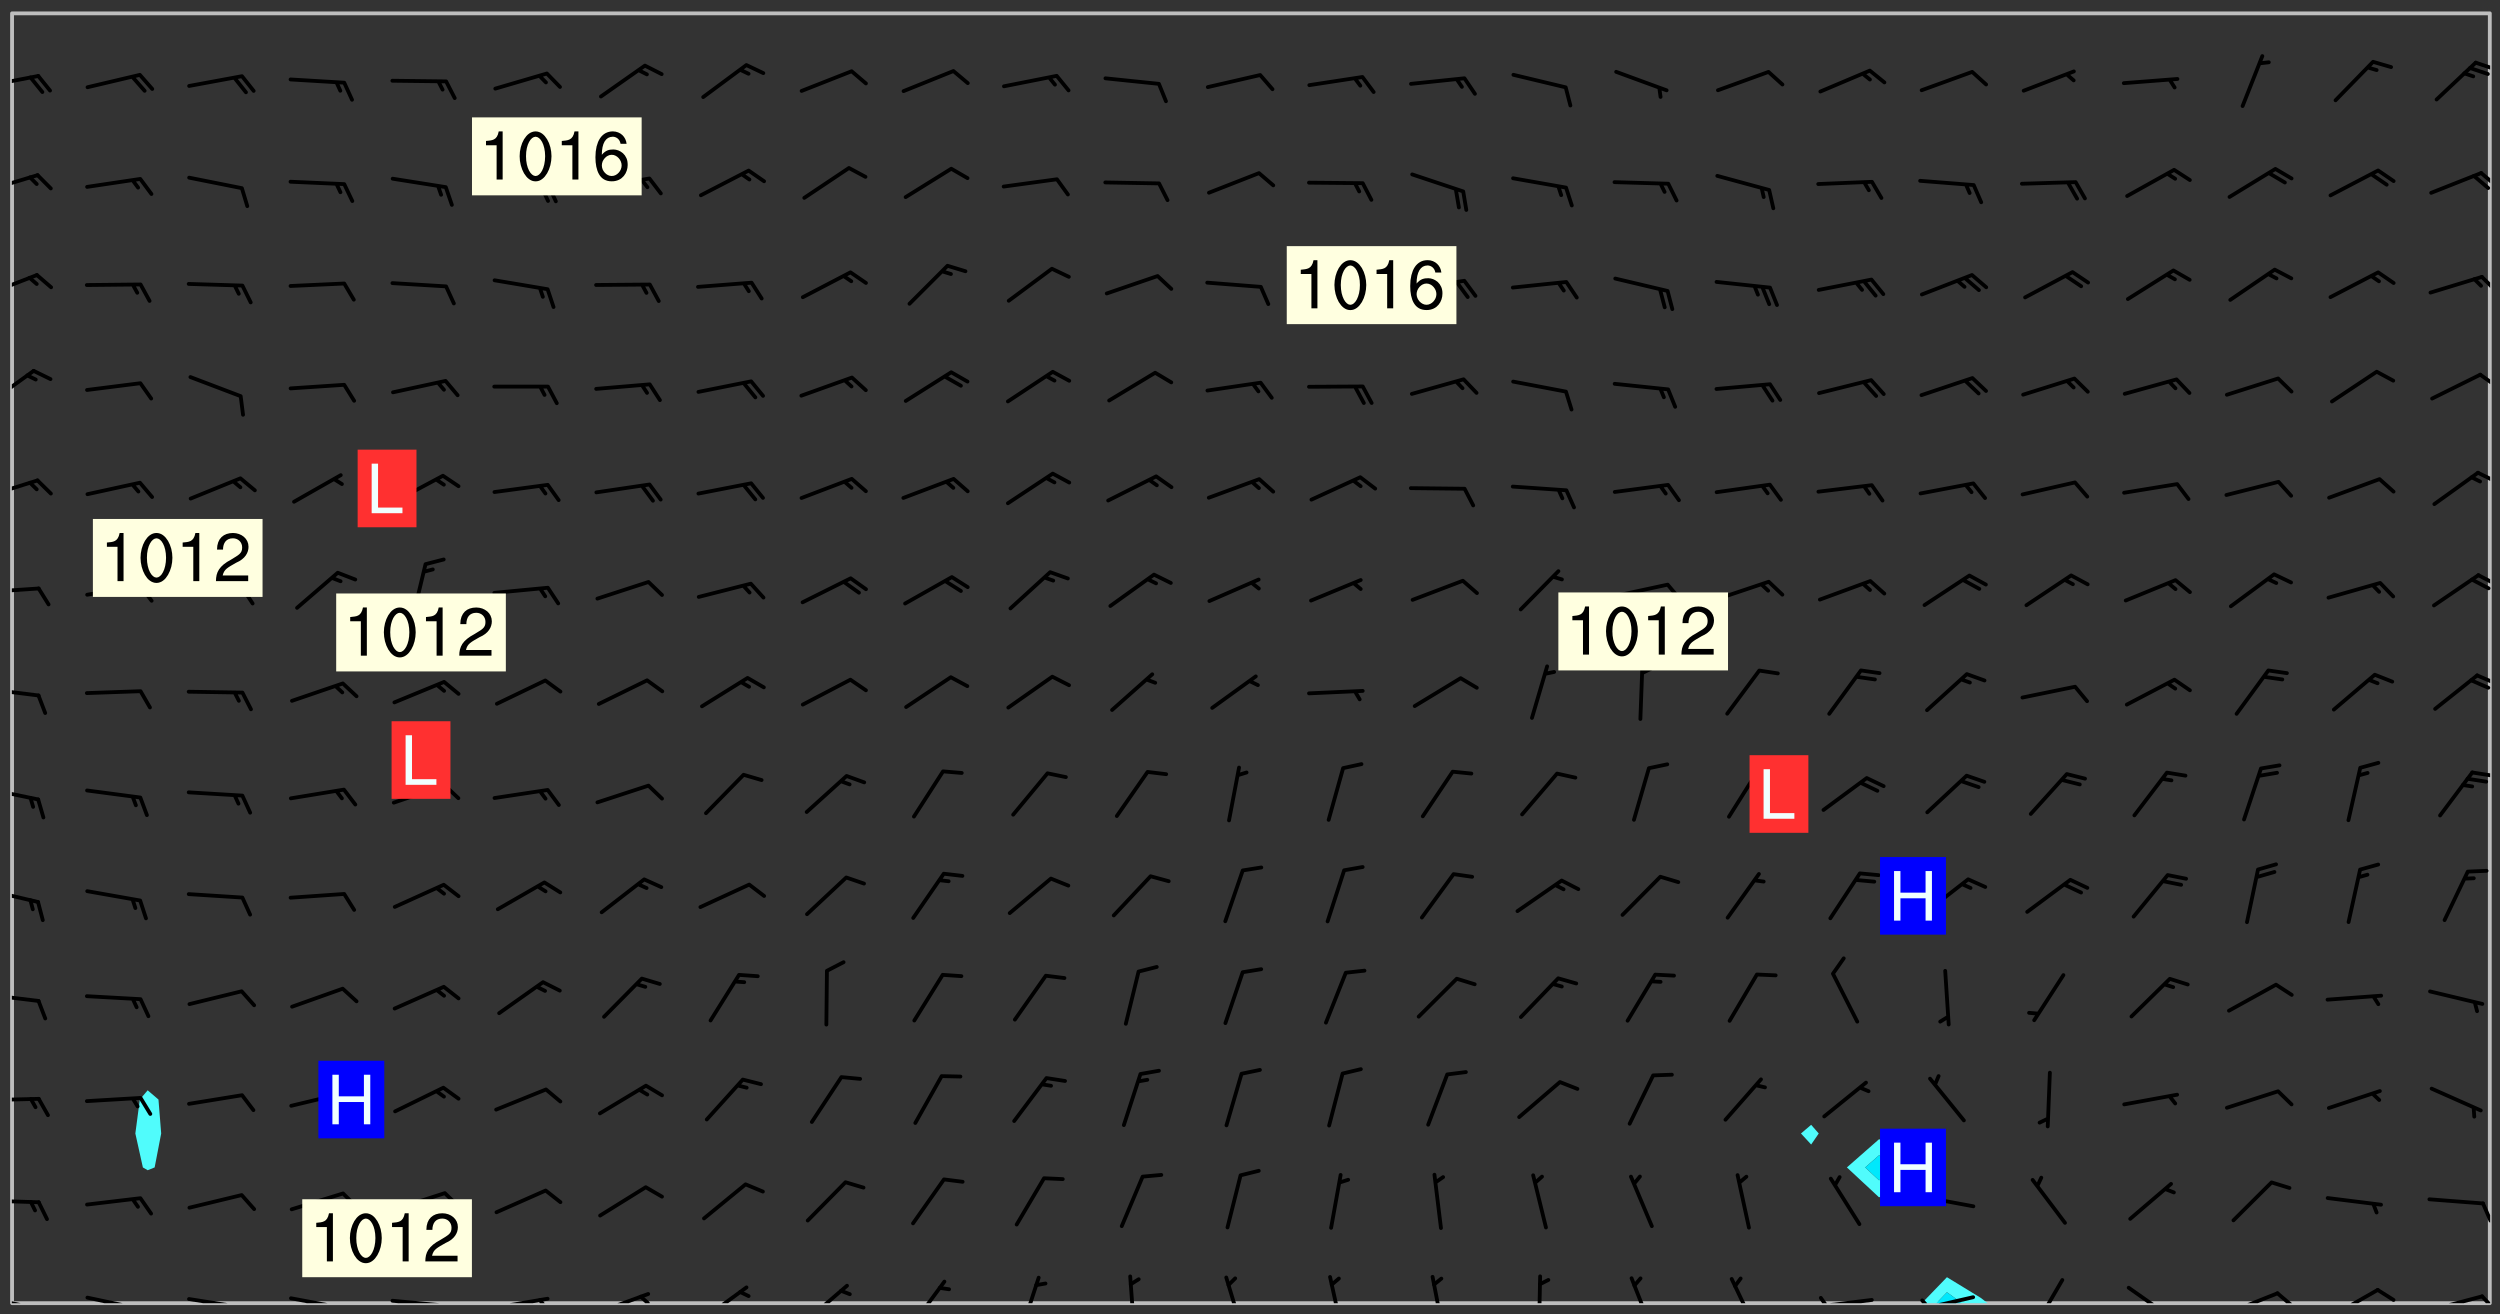 <svg xmlns="http://www.w3.org/2000/svg" role="img" xmlns:xlink="http://www.w3.org/1999/xlink" viewBox="142.45 309.95 326.84 171.84"><rect x="142.45" y="309.95" width="326.84" height="171.84" fill="#333333" stroke="none"/><defs><clipPath id="a"><path d="M144 311.672h1v168.656h-1zm0 0"/></clipPath><clipPath id="b"><path d="M144 311.672h324v168.656H144zm0 0"/></clipPath><clipPath id="c"><path d="M393 476h10v4.328h-10zm0 0"/></clipPath><clipPath id="d"><path d="M395 478h4v2.328h-4zm0 0"/></clipPath><clipPath id="e"><path d="M467 311.672h1v168.656h-1zm0 0"/></clipPath><clipPath id="f"><path d="M144 479h4v1.328h-4zm0 0"/></clipPath><clipPath id="g"><path d="M147 480h2v.328h-2zm0 0"/></clipPath><clipPath id="h"><path d="M146 480h2v.328h-2zm0 0"/></clipPath><clipPath id="i"><path d="M153 479h8v1.328h-8zm0 0"/></clipPath><clipPath id="j"><path d="M160 480h2v.328h-2zm0 0"/></clipPath><clipPath id="k"><path d="M166 479h9v1.328h-9zm0 0"/></clipPath><clipPath id="l"><path d="M173 480h3v.328h-3zm0 0"/></clipPath><clipPath id="m"><path d="M180 479h8v1.328h-8zm0 0"/></clipPath><clipPath id="n"><path d="M187 480h2v.328h-2zm0 0"/></clipPath><clipPath id="o"><path d="M193 479h9v1.328h-9zm0 0"/></clipPath><clipPath id="p"><path d="M200 480h2v.328h-2zm0 0"/></clipPath><clipPath id="q"><path d="M206 479h9v1.328h-9zm0 0"/></clipPath><clipPath id="r"><path d="M212 479h3v1.328h-3zm0 0"/></clipPath><clipPath id="s"><path d="M220 478h8v2.328h-8zm0 0"/></clipPath><clipPath id="t"><path d="M225 479h3v1.328h-3zm0 0"/></clipPath><clipPath id="u"><path d="M234 478h7v2.328h-7zm0 0"/></clipPath><clipPath id="v"><path d="M247 477h7v3.328h-7zm0 0"/></clipPath><clipPath id="w"><path d="M261 477h6v3.328h-6zm0 0"/></clipPath><clipPath id="x"><path d="M275 476h4v4.328h-4zm0 0"/></clipPath><clipPath id="y"><path d="M289 476h2v4.328h-2zm0 0"/></clipPath><clipPath id="z"><path d="M302 476h4v4.328h-4zm0 0"/></clipPath><clipPath id="A"><path d="M316 476h3v4.328h-3zm0 0"/></clipPath><clipPath id="B"><path d="M329 476h3v4.328h-3zm0 0"/></clipPath><clipPath id="C"><path d="M343 476h2v4.328h-2zm0 0"/></clipPath><clipPath id="D"><path d="M355 476h4v4.328h-4zm0 0"/></clipPath><clipPath id="E"><path d="M368 476h5v4.328h-5zm0 0"/></clipPath><clipPath id="F"><path d="M379 479h9v1.328h-9zm0 0"/></clipPath><clipPath id="G"><path d="M380 479h2v1.328h-2zm0 0"/></clipPath><clipPath id="H"><path d="M393 479h8v1.328h-8zm0 0"/></clipPath><clipPath id="I"><path d="M393 479h2v1.328h-2zm0 0"/></clipPath><clipPath id="J"><path d="M408 477h5v3.328h-5zm0 0"/></clipPath><clipPath id="K"><path d="M420 478h7v2.328h-7zm0 0"/></clipPath><clipPath id="L"><path d="M433 478h8v2.328h-8zm0 0"/></clipPath><clipPath id="M"><path d="M439 478h4v2.328h-4zm0 0"/></clipPath><clipPath id="N"><path d="M446 478h8v2.328h-8zm0 0"/></clipPath><clipPath id="O"><path d="M453 478h3v2.328h-3zm0 0"/></clipPath><clipPath id="P"><path d="M459 479h9v1.328h-9zm0 0"/></clipPath><clipPath id="Q"><path d="M466 479h2v1.328h-2zm0 0"/></clipPath><clipPath id="R"><path d="M144 466h4v2h-4zm0 0"/></clipPath><clipPath id="S"><path d="M466 467h2v3h-2zm0 0"/></clipPath><clipPath id="T"><path d="M144 453h4v2h-4zm0 0"/></clipPath><clipPath id="U"><path d="M144 439h4v3h-4zm0 0"/></clipPath><clipPath id="V"><path d="M144 426h4v3h-4zm0 0"/></clipPath><clipPath id="W"><path d="M144 412h4v3h-4zm0 0"/></clipPath><clipPath id="X"><path d="M465 410h3v2h-3zm0 0"/></clipPath><clipPath id="Y"><path d="M144 399h4v3h-4zm0 0"/></clipPath><clipPath id="Z"><path d="M466 398h2v2h-2zm0 0"/></clipPath><clipPath id="aa"><path d="M465 398h3v3h-3zm0 0"/></clipPath><clipPath id="ab"><path d="M144 386h4v2h-4zm0 0"/></clipPath><clipPath id="ac"><path d="M466 384h2v3h-2zm0 0"/></clipPath><clipPath id="ad"><path d="M465 385h3v3h-3zm0 0"/></clipPath><clipPath id="ae"><path d="M144 372h4v4h-4zm0 0"/></clipPath><clipPath id="af"><path d="M466 371h2v3h-2zm0 0"/></clipPath><clipPath id="ag"><path d="M144 358h4v5h-4zm0 0"/></clipPath><clipPath id="ah"><path d="M466 358h2v3h-2zm0 0"/></clipPath><clipPath id="ai"><path d="M144 345h4v4h-4zm0 0"/></clipPath><clipPath id="aj"><path d="M466 345h2v4h-2zm0 0"/></clipPath><clipPath id="ak"><path d="M144 332h4v4h-4zm0 0"/></clipPath><clipPath id="al"><path d="M466 332h2v3h-2zm0 0"/></clipPath><clipPath id="am"><path d="M144 319h4v3h-4zm0 0"/></clipPath><clipPath id="an"><path d="M465 317h3v3h-3zm0 0"/></clipPath><g id="ao" clip-path="url(#clip1)"><path fill="#fff" fill-opacity="0" fill-rule="evenodd" d="M0 0h1000v1000H0zm0 0"/><path fill="#d3d3d3" fill-opacity="0" fill-rule="evenodd" d="M162.152 355.867l-.234.293.059.234.117.172.176.234.293.348.113.059.117-.172.059-.234.176-.176.465-.176h.699l.234.293.289.816.059.176.176.23.352.234.699.699.172.176.234.348.234.41.289.582.41.465.23.234.234.176.117.23.176.293.172 1.164v.234l.059.289.059.117.117.117.348.41.117.172.176.176.176.234.117.172.172.352.059.234.234.406.234-.059-.176.176-.059.93h-.582l-.234-.113-.348.113-.117.117-.059.293-.059.176-.117.172-.465.293-.059.234-.059.113v.645l.059.172v.41l.059.059v.406l.059.406.117.176.059.059.23.641-.059.293v.699l-.059.582v.234l-.059.23-.055.352v1.922l.055.117h.426l-.367.117-.023.352.891 1.168 1.742.539 1.34.359v.539l.09.809.535.715 1.52.27.891-.086.09 1.164.535.18 1.16-.18 2.055-.984 1.16-.363 1.879-.176 1.695-.18-.18.719-1.516.086-1.25.09-.805.27-1.074.809.27.719.535.898-.18.625-.266.809.266 1.078.625.898.805.18 1.25-.18-.266.723.098.504.055.293v.172l.059.293v.406l.176.117.352.117h.406l.293-.176.113-.117.059-.117.117-.23.059-.176.352-.465.23-.176.176-.059.176.059.059.176.117.988.055.469.059.172.117.234.176.059.816.059h.289l.117.234.059.406.059.352v1.105l.117.293.117.348.289.699.176.352.582.754.352.176.172.059.469.234.641.465.348.234.293.176.293.055.23.062.816.348.293.176.113.172.352.352.117.176.523.641v.289l.059.352v.348l.059.352.059.289.117.059.172.059h.176l.582.234.176.117.176.289.176.234.113.234.293.23.117.117v.41l.059.055.289.234.234.117.059.117.117.172.059.117.23.234.059.176.234.059.117.059-.117.113-.059.117v.117l-.117.293-.117.289v.582l.176.117.117.059.059.117.117.117.113.059.176.348.059.352.059.406v.176l-.059.176-.117.699v.172l.117.176.293.293h.406l.176.117.117.172.117.293v.234h-.527l-.23-.234h-.234l-.176.059-.059.699.059.348.117.176.176.41.117.23.289.469.176.055h.523l.234.059.758.641.059.293v.234l.059.059.23.348v.352l-.117.172v.293l.293.289.293.176.172.059.293.176.293.117.582.406.289.234.293.176.219.16.016.012.23.176.641.523.176.234.117.176.176.176.113.172v.641l.117.176.469.117.582.117.234.059.23.113.293.117.113.059.586.352.289.172.176.062.176.055.176.059.699.352.289.176.234.055.289.176.234.117.641.406.293.117.172.059.234.059.41.059.23.059.234.117.059.172-.41.176.469.059.059.293.113.234.176.055.234.059.176.059.406.117.641.234.117.172.059.234v.176l-.059.117-.059.406.234.234.117.059.348.117.641.23.176.117.289.117.176.176.234.465.582 1.105.176.176.348.176.176.117.352.117 1.047.523.234.059.465.113.293.059.465.176.758.582.234.234.348.465.176.176.289.234.816.699.293.176.289.289.293.176.293.289.695.641.176.176.293.234.289.234.469.289.641.582.348.234.234.293.348.348.352.465.934.992.348.406.117.176.234.059.113.117.645.176.23.113.234.059.293.176.23.117.934.699.406.406.234.176.406.176.234.117.816.348.348.234.234.117.293.289.23.117.758.352.352.172.23.059.293.117.234.059.871.176h.816l.469.23.172.059.875.699.465.117.293.059.176.059.23.059.469.059.348.059.352.059.406.059h.293l.172.059v.23l.176.176h.293l.348.059.352.059.699.117h.641l.465-.234.293-.176.172-.117.41-.172.289-.176.934-.465.469-.293.523-.293.465-.172.465-.176 1.051-.465.289-.117.41-.117.289-.117.527-.176 1.516-.699.582-.348.289-.059.293-.059.348-.117.875-.23.352-.117h.113l.234-.059.875-.234.234-.059h.812l.352-.059.816-.117.172-.059.352-.055.293-.059.23-.059.816-.176.176-.059h.348l.234-.059.465-.117.758-.172.234-.059h.348l.41-.117.289-.059 1.285-.059h.289l.41-.059.23-.059h.176l.875-.117h.406l.41-.117h.348l.352-.113.871-.059h1.75l1.047.289.41.117.289.117.352.117.289.117 1.051.172.289.059h.293l.293.059.172.059.41.059.172.059.117.059h.117l.117.059.352.059h.113l.41.066 1.922.395 1.926.395 1.52.449 1.695.719 2.145.805 1.605-.719 1.43-.805 1.16-1.078 1.25-.449 3.035-.719 1.875-.359 2.145-1.348 2.234-1.254 2.5-1.258 1.695-.449 1.785-.18 1.16-.27.625.539 1.34-.27.715-.988.984-1.344.445-.18.805-.359 1.875-.539 1.785-.449 1.25-.27 1.16-.09 1.699-.09 1.961-.27 1.25-.09h.539l.625-.09h.891l2.145-.18 2.41-.18 2.59-.09 1.695.18 1.609.09 1.43.359 1.16.719 1.875.988 1.16 1.527.266.715.629.09.355.898.535.539.535 1.527 1.074.359h.535l-.805.535.09 1.707.715 2.695.891.805.895.988.715 1.258 1.785.539 1.52-.18.355 1.344 1.609-.805.98-.539.27.27.316-.215.219-.145.801.449.449-.359h.355l.535-.27.539-.719.535-.27.625-.988 1.16.449.84.371 1.395.617 1.695-.18h1.605l1.785.09.18-1.707.535-1.344.805.27.492.848.402.406-.09.539v.359l.715.449.711-.27h1.43l.359.988.445 1.258.715 1.344 1.25.629 1.695.629.715-.18.18-.539.98-.09.449.359.086 1.258-.266.629-.535.18v.539l.715.984.266.539.984.988.801 1.078-.266.359-.09.898-.625 2.332-.355 2.066-.09 1.793-.18.719-.09.539v1.438l-.98 1.883-.359 1.707-.535.898-.805 1.168-.266.539 2.055 1.254.086.359-.355.539-.09-.18v.809l.09 1.438-.445.715-1.074.094-.266.715.535.898.805.719 1.16.809 1.34.27.445.359-.355.449-1.789-.09-1.25-.449-.715-.719-.625-.09-.176 3.59-.188 1.309h89.359V311.703h-55.27v49.082l.762.125 3.289.543 2.023 2.836v2.754l2.352.332 2.348.332h4.051l-1.379 4.16-2.023.707-2.023.703-.543.344-2.594 1.617-.188.117-2.023-2.078-.73-2.742-2.672-2.078-1.375-3.5-.066-.082-1.957-2.672 2.75-1.418v-49.082H294.422v91.414l.117.031.133.012.074.074.105.047.09.059.086.059.09.059.297.297.059.09.031.117.027.117.016.137-.031.117-.059.09-.059.086-.043.105-.047.102-.027.121v.145l.176.27.148.148.074.086.074.074.043.105.062.09.059.086.043.105.059.09.047.102.043.105.059.086.117.18.074.074.062.086.059.09.043.105.059.09.059.086.062.09.059.09.043.102.117.18.074.074.059.086.074.074.09.059.105.047h.148l.133-.016.133.016.102-.047.074-.074.047-.102-.016-.133v-.148l-.047-.105-.027-.117-.047-.102-.027-.121-.043-.102-.062-.09-.043-.102-.043-.105-.031-.117-.016-.133-.012-.137.086-.059.059-.086.121-.031.043.105.016.133v.117l.059.102.059.09.09.059.148.148.059.09.043.105-.012.102.086.059.105.047.086.059.09.059.074.074-.117.027-.105.047-.086.059-.074.074-.059.09-.062.086-.027.121-.047.102-.043.105-.031.117-.012.133-.016.133v.148l.027.117.047.105.043.102.059.09.074.074.09.059.074.074.09.059.059.09.043.105.047.102.117.031.133.016h.148l.117-.031.105.043.043.105.047.102.027.121L299.5 410l.027.117.031.121.027.117.105.043.102.047.133-.016.148.148.062.086.074.074.07.074.09.062.105.043.102.043.117.031.137.016.117-.031.074-.074.027-.117-.012-.133-.031-.121-.027-.117.043-.105h.117l.09.062.117.027h.148l.133.016h.148l.133.016.133-.016h.148l.133-.016.133-.012.137.012.117-.027.133-.016.191-.059-.059.176-.016.133-.027.121-.016.133-.059.086-.133.016-.105.047-.105.043-.117.031-.117.027-.266.031h-.148l-.133.016-.074.074.059.086.148.148.117.18.074.07.09.062.09.059.086.059.09.059.102.043.105.062.105.043.086.059.105.047.102.043.18.117.059.09-.043.102-.047.105.016.133.223.223.059.09.043.102.031.121.043.102.016.133.031.117.012.137.031.117.148.148.102.043.105.043.117.031.133.016.137.016h.117l.117-.031.09-.059.043-.105.047-.102.043-.105.031-.117.012-.133v-.148l-.012-.133-.016-.133-.031-.117-.043-.105-.047-.105-.043-.102-.043-.105-.016-.133.016-.133.027-.117.031-.117.027-.121.047-.102.09-.059.086-.062.074-.074.09-.059.223-.223.059-.086.074-.074.117-.18.059-.086v-.148l-.074-.074-.102-.047-.105-.043-.102-.043-.059-.09-.047-.105-.027-.117.09-.059.117-.031.102-.043.18-.117.148-.148.012-.133-.012-.105-.09-.059-.133.016h-.148l-.133.016-.133-.016-.121-.031-.086-.059-.074-.074-.059-.09-.062-.086-.117-.18-.059-.086.031-.121.086-.059.121-.031.059-.086v-.121l-.031-.117-.059-.09-.059-.086-.047-.105-.027-.117-.016-.133.059-.09.074-.074.09-.059.117-.18.074-.074.059-.086.148-.148.121-.031.133-.016.133.016.074.074.043.105.016.133-.031.117-.117.031-.133.012-.148.148-.043.105-.047.102-.027.121-.031.117v.148l.031.117.043.105.059.09.074.07.074.074.117.031.121.027.117-.027.133-.016h.117l.09.059.074.074.047.105.059.086.102.047.133.016.105.043.086.059-.012.105-.074.074-.18.117-.059.09-.09.059-.07.074-.074.074-.062.09-.027.117-.016.133.016.133-.016.133v.148l.016.133.027.117.031.121.074.074.09.059.086.059.09.059.117.031v.086l-.102.047-.09.059-.266.031-.117.027h-.148l-.105.043-.102.047-.059.09-.062.234-.012.133-.031.121-.016.133v.293l-.012.133.012.137.016.133.133.016.133.012.121.031.086.059.074.074.047.105.043.102.016.133v.445l-.016.133v.445l.031.266.027.117.016.133.031.117.086.211.031.266v.148l-.031.117-.027.117-.031.121-.027.117-.031.117-.031.121-.012.133-.016.133.09.059.117-.031.102.016.047.105-.031.266v.441l-.043.105-.047.105-.043.102-.043.105-.059.086-.031.121-.043.117-.031.117-.016.133.016.133.059.09.105.047.086.059.059.086-.012.137-.031.117-.043.102v.445l-.016.133v.148l-.031.117-.043.105-.027.117-.047.105-.043.102-.031.121-.027.117-.031.133-.031.117-.027.117-.043.105-.031.117-.031.121-.012.133-.016.133v.297l.027.117v.148l.047.398.027.117.059.09.121.031h.148l.133-.016.059.09v.117l-.059.09-.09.059-.102.043-.105.047-.09.059-.086.059-.137.016-.117-.031-.133-.016-.102.047-.062.086-.012.137-.016.133-.031.117-.027.117-.016.133-.031.121v.297l.016.133.031.117v.148l.012.133v.148l-.027.117-.047.102-.027.121-.031.117-.059.09-.074.074-.102.043-.105.047-.117.027-.121.031-.102-.047.059-.086.105-.047.027-.117.031-.117.027-.121.031-.117v-.148l.016-.133-.031-.117-.043-.105-.105.016-.074.074-.102.043-.09.062-.074.074-.043.102-.016.133-.031.117L304.25 426l-.031.117-.027.117-.031.121-.027.117-.031.117-.043.105-.09.059h-.09l-.117-.031-.031-.086.016-.137-.031-.117v-.148l-.012-.133v-.148l-.062-.234-.027-.121-.043-.102-.047-.105-.059-.086-.059-.09-.043-.105-.062-.086-.148-.148-.07-.074-.105-.047-.105-.043-.102-.043-.297-.297-.09-.074-.086-.059-.105-.043-.09-.062-.086-.059-.105-.043-.09-.059-.086-.062-.074-.07-.105-.047-.086-.059-.105-.043-.09-.062-.102-.043-.105-.043-.086-.059-.105-.047-.105-.043-.102-.047-.09-.059-.102-.043-.105-.043-.09-.062-.117-.027-.133-.016-.133.016H299.75l-.133.016-.117-.031-.09-.059-.074-.074-.09-.059-.102-.047h-.148l-.121-.027-.102-.043-.074-.074-.117-.18-.09-.059-.102-.043-.09-.062-.105-.043-.09-.059-.086-.059-.105-.047-.059-.086-.059-.09-.043-.105-.047-.102-.074-.074-.086-.059-.074-.074-.09-.059-.223-.223-.043-.105-.031-.266.105-.043h.145l.105.043.074.074.09.059.086.059.105.047.09.059.148.148.07.074.148.148.062.086.074.074.086.059.074.074.09.062.09.059.086.059.27.176.102.047.105.043.102.043.047-.074.059-.086.074-.074.07-.074.105.043.074.074.059.09.043.102.047.105.043.105.121.027.117-.027.074-.09.043-.105.059-.09.074-.074.105-.043.117-.027.133.012.09.059.148.148.059.09.043.105.047.102.043.105.043.102.105.047.105.043.133.016.086-.059.059-.09.074-.074.105-.043.117.027.105.047.102.043.105.043.102.047.18.117v.117l-.016.133.016.133.016.137.059.086.102.047.121.027.117.031h.148l.117-.031.059-.09.18-.117.059-.09.074-.074.059-.086.117-.18.18-.117.117.031.09.059.043.074-.016.133v.117l.09.059h.148l.133-.016.133-.012.266-.031.105-.043.117-.031.121-.027.074-.074.07-.074.062-.09-.016-.105-.047-.102-.102-.043-.105-.016-.117.027-.266.031h-.148l-.074-.074-.09-.059-.117-.031-.117-.027-.133-.016h-.148l-.133.016h-.297l-.105-.047-.148-.148-.043-.102-.059-.09.223-.223.086-.059.105-.043.117-.031.133-.016.133.016.137.016.102.043.133-.012.09-.062.102-.043.062-.09-.047-.102-.09-.059-.117-.031-.102-.043-.059-.09-.062-.09v-.117l.016-.133.105-.047.074-.07v-.121l-.09-.059-.031-.117.09-.059.074-.074.043-.105.059-.09.047-.102.016-.133v-.148l-.047-.105-.043-.102-.09-.059-.133-.016-.102-.043-.137-.016-.117-.031h-.445l-.133-.016-.133-.012-.133-.016-.117-.031h-.148l-.133-.016-.133-.012-.266-.031-.121-.043-.086-.059-.074-.074v-.148l.012-.133.105-.047.102-.043.133-.016h.152l.133-.016h.293l.121.031.102.043.09.059.234.062.121-.047.09-.059.102-.043.133-.016.105.043.102.047.133.012.121-.027h.145l.121-.031.117-.027.105-.047.074-.074.086-.059.148-.148.059-.086.047-.105.027-.117.016-.105-.102-.043-.09-.059-.117-.031-.105-.043-.09-.062-.074-.086-.074-.074-.102-.043-.105-.047-.102-.043-.059-.09-.047-.102-.086-.211-.062-.086-.059-.09-.074-.074-.086-.059h-.27l-.117.031-.09.059-.102.043-.133.016-.105-.016-.027-.117-.062-.09-.117-.031-.102-.043-.148-.148-.031-.117-.016-.105.074-.074.18-.117.117-.027.117-.031.137.016.102.043.105.043.102.047.105.043.117.031.133.016.117.027.133.016.105-.016.09-.059-.074-.074-.105-.043-.074-.074-.074-.09-.148-.148-.086-.059-.09-.059-.074-.074-.09-.059-.102-.047-.121-.027-.102-.047-.105-.043-.117-.031-.102-.043-.121-.031h-.148l-.117.031-.105.043-.086.062-.18.117-.086.059-.09.059-.105.047-.086.059-.105.043-.102.043-.105.047-.074.074-.059.09-.059.086-.047.105-.059.086-.074.074-.133-.012-.117-.031h-.117l-.074.074-.09.059-.074.074-.09.059-.086.059-.105.047-.102.043-.137.016-.102-.043-.148-.148-.105-.047h-.086l-.105.047-.102.043-.121.031-.117-.031-.074-.074v-.117l.031-.121.074-.07.059-.09.074-.074.117-.031.105-.043h.293l.133-.016.137-.016.102-.043.09-.059.102-.047.09-.059.133-.012.09.059.133.012.09-.059.086-.059.105-.043.09-.059.086-.062.09-.059.148-.148.059-.086.059-.09.105-.043.133-.016.117.027.121.031.059-.059.059-.09.031-.266.027-.117.105.012.133.016.102-.043.09-.059.059-.09.074-.074.059-.09.047-.102.012-.133-.012-.133-.047-.105-.148-.148-.059-.09-.059-.086-.043-.105v-.445l.016-.133v-.148l.012-.133-.059-.059-.09.059-.102-.043-.18-.117-.086-.059-.062-.09-.059-.09-.074-.074-.086-.059-.121.031-.102.012-.105.047-.086.059-.105.043-.148.148-.09.059-.086.059-.09.062-.105.043-.133.016v-.121l.105-.043.117-.031.074-.07.043-.105v-.148l-.027-.117-.148-.148-.133-.016h-.148l-.117.031-.105.043-.102.043-.09.062-.117.027-.074-.074.012-.133-.043-.102-.043-.105-.09-.059-.117.027-.121.031-.117.031-.102.043-.121.031-.102.043-.105.043-.09.059-.102.016v-.117l.016-.133-.059-.09-.074.043-.148.148-.059.09-.074.074-.047.105-.043.102-.074.074-.059.09-.074.074-.059.086-.074.074-.09.062-.074.07-.074.074-.102.016-.133.016-.105-.043v-.121l.148-.148.043-.102.059-.09.047-.102.043-.105.059-.09.031-.117.043-.102.031-.121.027-.117.047-.105.043-.102.043-.105.074-.07.09-.062.09-.059.102-.043h.297l.266-.031.105-.043-.074-.074-.117-.031-.105-.043-.09-.059-.102-.047-.09-.059-.102-.043-.105-.043-.09-.062-.086-.059-.105-.043-.102-.043-.121-.031-.117-.031-.102-.043L297.5 410.25l-.102-.043-.09-.059-.043-.105-.016-.133.102-.043.133-.016.137.016.133-.016.102-.043.059-.09.016-.105-.09-.059-.074-.074-.102-.043-.09-.059-.148-.148-.043-.105-.016-.133v-.293l-.059-.09-.09-.059-.074-.074-.043-.105-.031-.117-.059-.09-.074-.074-.117-.027-.074-.074-.09-.059-.09-.062-.086-.059-.074-.074-.059-.086-.047-.105-.086-.059-.148-.148-.195-.059-.133.016-.102.043-.074.074-.047.102-.043.105-.059.09-.059.086-.297.297-.09.059h-.086l-.062-.086-.043-.105.031-.117.059-.09.027-.117-.012-.133-.09-.062-.105.047-.117.027-.117.031-.27.176-.102.047-.117.027-.105.047-.09.059-.102.043-.059-.086-.047-.105.016-.133.047-.105.07-.074.074-.07.059-.09v-.148l-.043-.105h-.238l-.102.047-.031.117-.027.117-.031.121-.074.043-.133.016-.074-.047-.043-.102-.043-.105-.047-.102-.043-.105-.121.031-.102.043-.133.016-.117.031-.105.043-.09.059-.102.047-.121.027-.133.016-.102-.043-.059-.09-.047-.105-.043-.102-.043-.105v-.117l.059-.09.086-.059.18-.117.102-.047.105-.043.105-.059.102-.043.09-.062.102-.043.105-.059.102-.047.09-.059.105-.043.102-.043.09-.062.102-.043.137-.016.117.031.102.043.121.031.102.043.105.047.102.043.105.043.102.047.105.043.102.043.105.047.086.059.105.043.117.031.105.043.102.047.09.059.105.043.102.043.105.047.117.027.102.047.121.027h.148l.086-.059.016-.102.059-.09-.027-.117-.074-.074-.117-.18-.074-.074-.09-.074-.18-.117-.086-.059-.105-.043-.102-.047-.27-.176-.059-.09-.074-.074-.059-.09-.043-.102-.031-.117-.016-.137v-.562l-.012-.133-.016-.133-.031-.117-.016-.133-.012-.133-.031-.121-.223-.223-.059-.086-.016-.105.031-.117.133-.016v-91.414H172.992v1.453l-.059.234-.352 1.051-.172.523-.117.348-.176.41-.117.172-.234.293-.23.059h-.352l-.117.059-.23.406v.293l.117.176.23.23.117.234.641.758.293.465.176.234.23.352.234.348.641.816.176.465.172.41.117.695.176.469.117 1.398.059.465v.875l.117 1.047v4.781l-.059.465-.352 1.281-.176.523-.113.41-.352.93L172.934 336l-.234.582-.117.176-.172.348-.176.406-.352.816-.059.293-.113.293-.117.289-.059.176-.117.875-.059.406-.059.117-.059.176-.059.172-.23.527-.117.172v.234l-.117.234-.059.172-.176.586v.289l-.059.176v.293l-.059.113-.059.527v.172l-.055.234v2.621l-.176.816-.117.176-.176.234-.117.172-.113.234-.586.934-.23.289-.293.465-.176.234-.289.352-.352.699-.113.23-.176.41-.176.23-.406.527-.816.699-.293.172-.289.234-.176.117-.176.176-.523.406-.527.176-.172.176-.234.055-.641.176h-.758m12.211 31.023l-1.074.449.359.895 1.25-.715.445-.539-.98-.09"/><path fill="#d3d3d3" fill-opacity="0" fill-rule="evenodd" d="M201.508 416.598h-.895l.449.629.98.359.805-.09.445-.988-.176.09-.715-.355-.895.355m154.621 59.07l-.059-.523v-.293l.113-.293.059-.23.469-.469h.113l.117-.113.117-.059h.176l.234-.059h.348l.234.059.117.059.23.172.059.176.117.582v.293l-.117.176-.172.289-.176.176-.527.523-.23.234-.117.059h-.176l-.117-.059-.406-.293-.176-.117-.117-.059-.059-.113-.055-.117m6.641-10.957l-.059-.172v-1.109l.059-.172.176-.059.172-.059h.176l.234-.059.117.059.059.699-.059.172-.117.176-.117.059-.234.523-.113.059h-.234l-.059-.117m9.613-14.391l-.117-.176v-.699l.293-.875.117-.172.176-.352.113-.23.117-.293.352-.758.117-.23.172-.234h.176l.117-.059h.641l.117.059.234.234.172.113.352.293.117.117.113.176v.113l.117.059.117.117v.699l-.059.176v.23l-.059.176-.348 1.051-.117.23-.117.234-.117.059-.23.234-.641.289h-.875l-.41-.117-.641-.465"/><path fill="none" stroke="#bebebe" stroke-linecap="round" stroke-linejoin="round" stroke-miterlimit="10" stroke-width=".5" d="M467.957 311.695H144.027v168.625h323.93v-168.625"/><g clip-path="url(#a)"><path fill="#fff" fill-opacity="0" fill-rule="evenodd" d="M144 475.891v4.438h.004H144V311.672h.004H144v164.219"/></g><g clip-path="url(#b)"><path fill="#fff" fill-opacity="0" fill-rule="evenodd" d="M144.004 480.328V311.672h17.75v140.82l-1.023 1.207-.586 4.438.984 4.438.625.367.914-.367.855-4.438-.355-4.438-1.414-1.207V311.672h217.48V457.004l-1.332 1.133 1.332 1.445.992-1.445-.992-1.133V311.672h8.875v147.215l-4.203 3.688 4.203 3.91 4.438-2.035 2.324-1.875-2.324-2.051-4.438-1.637V311.672h79.887v168.656h-65.688l-.883-.688-4.441-2.715-3.285 3.402H144.004"/></g><path fill="#50fcfc" fill-rule="evenodd" d="M161.129 462.574l-.984-4.438.586-4.438 1.023-1.207 1.414 1.207.355 4.438-.855 4.438-.914.367-.625-.367m218.105-2.992l-1.332-1.445 1.332-1.133.992 1.133-.992 1.445m8.875 6.902l-4.203-3.91 4.203-3.688v2.098l-1.812 1.59 1.812 1.688 2.422-1.688-2.422-1.59v-2.098l4.438 1.637 2.324 2.051-2.324 1.875-4.438 2.035"/><path fill="#00e8fc" fill-rule="evenodd" d="M388.109 464.262l-1.812-1.688 1.812-1.59 2.422 1.59-2.422 1.688"/><g clip-path="url(#c)"><path fill="#50fcfc" fill-rule="evenodd" d="M393.699 480.328h1.898l1.387-1.438 1.973 1.438h3.352l-.883-.688-4.441-2.715-3.285 3.402"/></g><g clip-path="url(#d)"><path fill="#00e8fc" fill-rule="evenodd" d="M395.598 480.328h3.359l-1.973-1.438-1.387 1.438"/></g><g clip-path="url(#e)"><path fill="#fff" fill-opacity="0" fill-rule="evenodd" d="M467.996 480.328H468V311.672h-.004H468v168.656h-.004"/></g><g clip-path="url(#f)"><path fill="none" stroke="#000" stroke-linecap="round" stroke-linejoin="round" stroke-miterlimit="10" stroke-width=".5" d="M147.434 481.074l-6.867-1.488"/></g><g clip-path="url(#g)"><path fill="none" stroke="#000" stroke-linecap="round" stroke-linejoin="round" stroke-miterlimit="10" stroke-width=".5" d="M147.434 481.074l.668 2.359"/></g><g clip-path="url(#h)"><path fill="none" stroke="#000" stroke-linecap="round" stroke-linejoin="round" stroke-miterlimit="10" stroke-width=".5" d="M146.434 480.855l.336 1.184"/></g><g clip-path="url(#i)"><path fill="none" stroke="#000" stroke-linecap="round" stroke-linejoin="round" stroke-miterlimit="10" stroke-width=".5" d="M160.75 481.062l-6.871-1.465"/></g><g clip-path="url(#j)"><path fill="none" stroke="#000" stroke-linecap="round" stroke-linejoin="round" stroke-miterlimit="10" stroke-width=".5" d="M160.75 481.062l.676 2.359"/></g><g clip-path="url(#k)"><path fill="none" stroke="#000" stroke-linecap="round" stroke-linejoin="round" stroke-miterlimit="10" stroke-width=".5" d="M174.102 480.875l-6.941-1.094"/></g><g clip-path="url(#l)"><path fill="none" stroke="#000" stroke-linecap="round" stroke-linejoin="round" stroke-miterlimit="10" stroke-width=".5" d="M174.102 480.875l.801 2.32"/></g><g clip-path="url(#m)"><path fill="none" stroke="#000" stroke-linecap="round" stroke-linejoin="round" stroke-miterlimit="10" stroke-width=".5" d="M187.398 480.977l-6.906-1.297"/></g><g clip-path="url(#n)"><path fill="none" stroke="#000" stroke-linecap="round" stroke-linejoin="round" stroke-miterlimit="10" stroke-width=".5" d="M187.398 480.977l.73 2.344"/></g><g clip-path="url(#o)"><path fill="none" stroke="#000" stroke-linecap="round" stroke-linejoin="round" stroke-miterlimit="10" stroke-width=".5" d="M200.758 480.656l-6.996-.652"/></g><g clip-path="url(#p)"><path fill="none" stroke="#000" stroke-linecap="round" stroke-linejoin="round" stroke-miterlimit="10" stroke-width=".5" d="M200.758 480.656l.945 2.262"/></g><g clip-path="url(#q)"><path fill="none" stroke="#000" stroke-linecap="round" stroke-linejoin="round" stroke-miterlimit="10" stroke-width=".5" d="M214.039 479.742l-6.93 1.172"/></g><g clip-path="url(#r)"><path fill="none" stroke="#000" stroke-linecap="round" stroke-linejoin="round" stroke-miterlimit="10" stroke-width=".5" d="M213.031 479.914l.75.973"/></g><g clip-path="url(#s)"><path fill="none" stroke="#000" stroke-linecap="round" stroke-linejoin="round" stroke-miterlimit="10" stroke-width=".5" d="M227.191 479.121l-6.602 2.414"/></g><g clip-path="url(#t)"><path fill="none" stroke="#000" stroke-linecap="round" stroke-linejoin="round" stroke-miterlimit="10" stroke-width=".5" d="M226.23 479.473l.914.82"/></g><g clip-path="url(#u)"><path fill="none" stroke="#000" stroke-linecap="round" stroke-linejoin="round" stroke-miterlimit="10" stroke-width=".5" d="M240.043 478.258l-5.676 4.145"/></g><path fill="none" stroke="#000" stroke-linecap="round" stroke-linejoin="round" stroke-miterlimit="10" stroke-width=".5" d="M239.219 478.859l1.102.535"/><g clip-path="url(#v)"><path fill="none" stroke="#000" stroke-linecap="round" stroke-linejoin="round" stroke-miterlimit="10" stroke-width=".5" d="M253.184 478.039l-5.328 4.582"/></g><path fill="none" stroke="#000" stroke-linecap="round" stroke-linejoin="round" stroke-miterlimit="10" stroke-width=".5" d="M252.41 478.703l1.141.445"/><g clip-path="url(#w)"><path fill="none" stroke="#000" stroke-linecap="round" stroke-linejoin="round" stroke-miterlimit="10" stroke-width=".5" d="M265.918 477.5l-4.168 5.656"/></g><path fill="none" stroke="#000" stroke-linecap="round" stroke-linejoin="round" stroke-miterlimit="10" stroke-width=".5" d="M265.312 478.324l1.215.18"/><g clip-path="url(#x)"><path fill="none" stroke="#000" stroke-linecap="round" stroke-linejoin="round" stroke-miterlimit="10" stroke-width=".5" d="M278.242 476.988l-2.18 6.68"/></g><path fill="none" stroke="#000" stroke-linecap="round" stroke-linejoin="round" stroke-miterlimit="10" stroke-width=".5" d="M277.922 477.961l1.211-.211"/><g clip-path="url(#y)"><path fill="none" stroke="#000" stroke-linecap="round" stroke-linejoin="round" stroke-miterlimit="10" stroke-width=".5" d="M290.207 476.824l.516 7.008"/></g><path fill="none" stroke="#000" stroke-linecap="round" stroke-linejoin="round" stroke-miterlimit="10" stroke-width=".5" d="M290.281 477.844l1.039-.652"/><g clip-path="url(#z)"><path fill="none" stroke="#000" stroke-linecap="round" stroke-linejoin="round" stroke-miterlimit="10" stroke-width=".5" d="M302.766 476.965l2.031 6.727"/></g><path fill="none" stroke="#000" stroke-linecap="round" stroke-linejoin="round" stroke-miterlimit="10" stroke-width=".5" d="M303.062 477.945l.871-.867"/><g clip-path="url(#A)"><path fill="none" stroke="#000" stroke-linecap="round" stroke-linejoin="round" stroke-miterlimit="10" stroke-width=".5" d="M316.336 476.898l1.52 6.859"/></g><path fill="none" stroke="#000" stroke-linecap="round" stroke-linejoin="round" stroke-miterlimit="10" stroke-width=".5" d="M316.559 477.898l.93-.797"/><g clip-path="url(#B)"><path fill="none" stroke="#000" stroke-linecap="round" stroke-linejoin="round" stroke-miterlimit="10" stroke-width=".5" d="M329.738 476.879l1.344 6.898"/></g><path fill="none" stroke="#000" stroke-linecap="round" stroke-linejoin="round" stroke-miterlimit="10" stroke-width=".5" d="M329.934 477.883l.953-.773"/><g clip-path="url(#C)"><path fill="none" stroke="#000" stroke-linecap="round" stroke-linejoin="round" stroke-miterlimit="10" stroke-width=".5" d="M343.801 476.816l-.148 7.023"/></g><path fill="none" stroke="#000" stroke-linecap="round" stroke-linejoin="round" stroke-miterlimit="10" stroke-width=".5" d="M343.777 477.84l1.098-.555"/><g clip-path="url(#D)"><path fill="none" stroke="#000" stroke-linecap="round" stroke-linejoin="round" stroke-miterlimit="10" stroke-width=".5" d="M355.754 477.059l2.574 6.539"/></g><path fill="none" stroke="#000" stroke-linecap="round" stroke-linejoin="round" stroke-miterlimit="10" stroke-width=".5" d="M356.129 478.012l.797-.934"/><g clip-path="url(#E)"><path fill="none" stroke="#000" stroke-linecap="round" stroke-linejoin="round" stroke-miterlimit="10" stroke-width=".5" d="M368.844 477.156l3.023 6.344"/></g><path fill="none" stroke="#000" stroke-linecap="round" stroke-linejoin="round" stroke-miterlimit="10" stroke-width=".5" d="M369.285 478.078l.73-.984"/><g clip-path="url(#F)"><path fill="none" stroke="#000" stroke-linecap="round" stroke-linejoin="round" stroke-miterlimit="10" stroke-width=".5" d="M380.184 480.758l6.977-.859"/></g><g clip-path="url(#G)"><path fill="none" stroke="#000" stroke-linecap="round" stroke-linejoin="round" stroke-miterlimit="10" stroke-width=".5" d="M381.199 480.633l-.703-1.004"/></g><g clip-path="url(#H)"><path fill="none" stroke="#000" stroke-linecap="round" stroke-linejoin="round" stroke-miterlimit="10" stroke-width=".5" d="M393.562 481.113l6.848-1.57"/></g><g clip-path="url(#I)"><path fill="none" stroke="#000" stroke-linecap="round" stroke-linejoin="round" stroke-miterlimit="10" stroke-width=".5" d="M394.559 480.887l-.805-.93"/></g><g clip-path="url(#J)"><path fill="none" stroke="#000" stroke-linecap="round" stroke-linejoin="round" stroke-miterlimit="10" stroke-width=".5" d="M408.531 483.363l3.539-6.07"/></g><g clip-path="url(#K)"><path fill="none" stroke="#000" stroke-linecap="round" stroke-linejoin="round" stroke-miterlimit="10" stroke-width=".5" d="M426.488 482.355l-5.742-4.051"/></g><g clip-path="url(#L)"><path fill="none" stroke="#000" stroke-linecap="round" stroke-linejoin="round" stroke-miterlimit="10" stroke-width=".5" d="M440.199 479.031l-6.535 2.594"/></g><g clip-path="url(#M)"><path fill="none" stroke="#000" stroke-linecap="round" stroke-linejoin="round" stroke-miterlimit="10" stroke-width=".5" d="M440.199 479.031l1.867 1.59"/></g><g clip-path="url(#N)"><path fill="none" stroke="#000" stroke-linecap="round" stroke-linejoin="round" stroke-miterlimit="10" stroke-width=".5" d="M453.301 478.59l-6.109 3.477"/></g><g clip-path="url(#O)"><path fill="none" stroke="#000" stroke-linecap="round" stroke-linejoin="round" stroke-miterlimit="10" stroke-width=".5" d="M453.301 478.59l2.07 1.312"/></g><g clip-path="url(#P)"><path fill="none" stroke="#000" stroke-linecap="round" stroke-linejoin="round" stroke-miterlimit="10" stroke-width=".5" d="M466.957 479.43l-6.793 1.797"/></g><g clip-path="url(#Q)"><path fill="none" stroke="#000" stroke-linecap="round" stroke-linejoin="round" stroke-miterlimit="10" stroke-width=".5" d="M466.957 479.43l1.668 1.801"/></g><g clip-path="url(#R)"><path fill="none" stroke="#000" stroke-linecap="round" stroke-linejoin="round" stroke-miterlimit="10" stroke-width=".5" d="M147.512 467.129l-7.023-.23"/></g><path fill="none" stroke="#000" stroke-linecap="round" stroke-linejoin="round" stroke-miterlimit="10" stroke-width=".5" d="M147.512 467.129l1.082 2.203m-2.105-2.238l.543 1.102m13.773-1.598l-6.977.832m6.977-.832l1.398 2.012m-2.414-1.891l.699 1.004m13.559-1.535l-6.832 1.652m6.832-1.652l1.629 1.836m11.625-2.047l-6.715 2.074m6.715-2.074l1.742 1.73m11.562-1.773l-6.688 2.16m6.688-2.16l1.762 1.707m11.422-2.047l-6.43 2.84m6.43-2.84l1.93 1.52m11.156-1.953l-5.969 3.707m5.969-3.707l2.121 1.234m10.926-1.609l-5.434 4.457m5.434-4.457l2.266.945m10.801-1.219l-4.938 5.004m4.938-5.004l2.352.703m10.52-1.074l-4.047 5.746m4.047-5.746l2.438.309m10.645-.461l-3.578 6.051m3.578-6.051l2.449.113m10.441-.324l-2.73 6.473m2.73-6.473l2.441-.223m10.363.051l-1.711 6.816m1.711-6.816l2.379-.59m10.703.539l-1.246 6.918m1.062-5.91l1.168-.375m11.281-.66l.852 6.973m-.727-5.961l1.008-.699m11.773-.238l1.672 6.824m-1.43-5.832l.914-.816m11.629 0l2.73 6.473m-2.332-5.531l.773-.953m12.766-.188l1.488 6.871m-1.273-5.871l.938-.793m11.035.254l3.742 5.949m-3.199-5.082l.613-1.066m10.574 2.531l6.91 1.285m-5.902-1.098l-.371-1.172m14.02-1.18l4.23 5.613m-3.617-4.797l.52-1.109m16.965.816l-5.34 4.566m4.562-3.902l1.145.449m12.77-1.309l-4.98 4.957m4.98-4.957l2.344.723m11.969 2.191l-6.973-.871m5.957.746l.438 1.145m13.91-1.184l-7.008-.543"/><g clip-path="url(#S)"><path fill="none" stroke="#000" stroke-linecap="round" stroke-linejoin="round" stroke-miterlimit="10" stroke-width=".5" d="M467.066 467.285l.98 2.25"/></g><g clip-path="url(#T)"><path fill="none" stroke="#000" stroke-linecap="round" stroke-linejoin="round" stroke-miterlimit="10" stroke-width=".5" d="M147.512 453.609l-7.023.18"/></g><path fill="none" stroke="#000" stroke-linecap="round" stroke-linejoin="round" stroke-miterlimit="10" stroke-width=".5" d="M147.512 453.609l1.207 2.133m-2.227-2.109l.602 1.07m13.73-1.215l-7.016.418m7.016-.418l1.277 2.094m-2.301-2.031l.641 1.047m13.656-1.465l-6.934 1.129m6.934-1.129l1.484 1.953m11.781-2.207l-6.836 1.641m6.836-1.641l1.625 1.84m11.426-2.566l-6.309 3.094m6.309-3.094l1.988 1.438m-2.906-.988l.996.719m13.34-.938l-6.516 2.633m6.516-2.633l1.879 1.574m11.191-2.07l-6.023 3.625m6.023-3.625l2.102 1.262m-2.98-.734l1.055.633m12.484-1.957l-4.711 5.215m4.711-5.215l2.379.598m-3.066.164l1.191.297m12.387-1.383l-3.867 5.867m3.867-5.867l2.445.23m10.66-.359l-3.445 6.125m3.445-6.125l2.453.055m11.25.199l-4.223 5.617m4.223-5.617l2.426.379m-3.039.438l1.211.191m11.691-1.539l-2.172 6.68m2.172-6.68l2.418-.426m-2.73 1.395l1.207-.211m12.32-.793l-1.969 6.746m1.969-6.746l2.402-.5m10.809.473l-1.762 6.801m1.762-6.801l2.387-.57m11.293.688l-2.492 6.57m2.492-6.57l2.438-.309m12.297 1.305l-5.332 4.578m5.332-4.578l2.285.895m9.902-1.766l-3.074 6.32m3.074-6.32l2.449-.09m11.648.609l-4.641 5.277M372 451.828l1.195.281m13.207-.621l-5.461 4.422m4.668-3.777l1.129.477m8.035-1.641l4.426 5.457m-3.781-4.66l.477-1.133m14.266 6.578l.281-7.023m-.238 6l-1.105.531m17.977-3.652l-6.914 1.266m5.906-1.082l.762.961m13.449-1.59l-6.691 2.152m6.691-2.152l1.758 1.711m11.547-1.742l-6.668 2.215m5.695-1.891l.891.844m13.273 1.367l-6.422-2.852m5.488 2.438l.086 1.223"/><g clip-path="url(#U)"><path fill="none" stroke="#000" stroke-linecap="round" stroke-linejoin="round" stroke-miterlimit="10" stroke-width=".5" d="M147.488 440.812l-6.977-.859"/></g><path fill="none" stroke="#000" stroke-linecap="round" stroke-linejoin="round" stroke-miterlimit="10" stroke-width=".5" d="M147.488 440.812l.879 2.289m12.457-2.523l-7.016-.391m7.016.391l1.031 2.227m-2.055-2.285l.516 1.117m13.727-2.09l-6.824 1.676m6.824-1.676l1.633 1.828m11.578-2.168l-6.617 2.355m6.617-2.355l1.812 1.652m11.406-1.898l-6.426 2.844m6.426-2.844l1.93 1.516m-2.863-1.102l.965.758m12.941-1.777l-5.738 4.055m5.738-4.055l2.191 1.105m-3.027-.516l1.098.551m12.656-1.609l-4.945 4.996m4.945-4.996l2.348.703m-3.07.023l1.176.352m12.25-1.562l-3.723 5.961m3.723-5.961l2.449.172m-2.988.695l1.223.086m10.809-1.484l-.074 7.027m.074-7.027l2.176-1.129m12.957 1.656l-3.711 5.969m3.711-5.969l2.445.168m11.039-.055l-4.047 5.742m4.047-5.742l2.434.305m9.691-.848l-1.668 6.828m1.668-6.828l2.379-.602m11.23.688l-2.258 6.656m2.258-6.656l2.422-.395m11.062.461l-2.598 6.527m2.598-6.527l2.441-.27m12.066 1.055l-4.98 4.957m4.98-4.957l2.344.723m10.918-.777l-4.875 5.062m4.875-5.062l2.359.672m-3.07.066l1.18.336m12.219-1.555l-3.617 6.023m3.617-6.023l2.449.129m-2.977.746l1.223.066m12.594-.957l-3.57 6.055m3.57-6.055l2.453.109m7.488-.215l3.18 6.266m-3.18-6.266l1.41-2.008m13.723 8.648l-.457-7.012m.391 5.992l-1.043.645m12.285-.184l3.82-5.898m-3.266 5.039l-1.223-.105m18.402-4.445l-5.016 4.922m5.016-4.922l2.34.738m-3.07-.023l1.168.371m13.445-.324l-6.152 3.402m6.152-3.402l2.055 1.336m11.688.102l-7.008.523m5.988-.445l.656 1.035m13.594-.035l-6.836-1.633m5.84 1.395l.309 1.188"/><g clip-path="url(#V)"><path fill="none" stroke="#000" stroke-linecap="round" stroke-linejoin="round" stroke-miterlimit="10" stroke-width=".5" d="M147.422 427.875l-6.844-1.613"/></g><path fill="none" stroke="#000" stroke-linecap="round" stroke-linejoin="round" stroke-miterlimit="10" stroke-width=".5" d="M147.422 427.875l.621 2.371m-1.617-2.605l.312 1.184m14.035-1.145l-6.918-1.223m6.918 1.223l.762 2.332M159.77 427.5l.379 1.168m13.988-1.375l-7.012-.449m7.012.449l1.012 2.234m12.301-2.703l-7.008.488m7.008-.488l1.301 2.082m11.711-3.285l-6.402 2.895m6.402-2.895l1.941 1.496m-2.871-1.074l.969.746m13.121-1.473l-6.09 3.504m6.09-3.504l2.078 1.305m-2.965-.793l1.039.652m12.895-1.562l-5.559 4.301m5.559-4.301l2.238 1.012m-3.047-.387l1.121.508m13.418-.453l-6.383 2.941m6.383-2.941l1.949 1.488m10.738-2.418l-5.133 4.801m5.133-4.801l2.32.797m10.426-1.289l-3.992 5.785m3.992-5.785l2.438.285m-3.02.559l1.219.141m13.375-.348l-5.387 4.512m5.387-4.512l2.273.918m10.754-1.223l-4.812 5.121m4.812-5.121l2.371.648m9.68-1.41l-2.285 6.645m2.285-6.645l2.426-.387m10.832.367l-2.168 6.684m2.168-6.684l2.418-.426m11.887.93l-4.145 5.676m4.145-5.676l2.426.348m11.707.492l-5.781 3.996m5.781-3.996l2.18 1.125m-3.023-.543l1.09.562m12.652-1.641l-4.949 4.988m4.949-4.988l2.348.703m10.539-1.066l-4.09 5.715m3.492-4.883l1.219.16m12.578-1.07l-3.863 5.871m3.863-5.871l2.445.23m-3.008.625l2.445.227m12.273-.305l-5.543 4.316m5.543-4.316l2.238 1m-3.043-.371l1.117.5m13.051-1.062l-5.641 4.188m5.641-4.188l2.219 1.051m-3.039-.441l2.219 1.051m11.324-2.285l-4.453 5.434m4.453-5.434l2.406.48m-3.055.309l2.406.484m10.051-1.996l-1.441 6.879m1.441-6.879l2.359-.68m-2.57 1.68l2.359-.68M451 423.637L449.492 430.5M451 423.637l2.363-.66m-2.582 1.66l1.18-.332m13.117-.406l-3.035 6.34m3.035-6.34l2.453-.102m-2.895 1.023l1.227-.051"/><g clip-path="url(#W)"><path fill="none" stroke="#000" stroke-linecap="round" stroke-linejoin="round" stroke-miterlimit="10" stroke-width=".5" d="M147.441 414.469l-6.883-1.43"/></g><path fill="none" stroke="#000" stroke-linecap="round" stroke-linejoin="round" stroke-miterlimit="10" stroke-width=".5" d="M147.441 414.469l.684 2.355m-1.688-2.562l.344 1.176m14.016-1.223l-6.965-.922m6.965.922l.859 2.301m-1.871-2.434l.43 1.148m13.922-1.266l-7.016-.426m7.016.426l1.02 2.234m-2.039-2.297l.508 1.117m13.785-1.836l-6.934 1.141m6.934-1.141l1.492 1.949m-2.5-1.785l.746.977m13.438-1.703l-6.652 2.266m6.652-2.266l1.789 1.68m-2.758-1.352l.895.84m13.539-.562l-6.949 1.055m6.949-1.055l1.461 1.969m-2.473-1.816l.73.984m13.461-1.703l-6.68 2.188m6.68-2.188L229 414.359m10.664-3.117l-4.918 5.023m4.918-5.023l2.352.691m11.113-.535l-5.215 4.711m5.215-4.711l2.305.836m-3.062-.152l1.152.418m12.215-1.703l-3.805 5.91m3.805-5.91l2.445.207m11.211.047l-4.488 5.406m4.488-5.406l2.402.496m10.68-.676l-4.02 5.766m4.02-5.766l2.434.293m9.527-.863l-1.312 6.906m1.121-5.902l1.172-.363m12.625-.57l-1.895 6.766m1.895-6.766l2.398-.523m11.926.988l-3.91 5.836m3.91-5.836l2.441.246m11.203.004l-4.57 5.336m4.57-5.336l2.395.531m9.613-1.238l-1.957 6.75m1.957-6.75l2.402-.504m11.805.906l-3.742 5.945m3.742-5.945l2.449.176m11.824.711l-5.656 4.172m5.656-4.172l2.211 1.059m-3.035-.453l2.215 1.062m11.668-1.977l-5.145 4.789m5.145-4.789l2.316.801m-3.066-.105l2.32.801m11.527-1.707l-4.711 5.211m4.711-5.211l2.379.598m-3.062.16l2.379.598m11.395-1.547l-4.258 5.59m4.258-5.59l2.422.398m-3.043.418l1.211.195m11.703-1.551l-2.215 6.668m2.215-6.668l2.422-.41m-2.742 1.383l2.418-.41m10.883-.652l-1.547 6.852m1.547-6.852l2.367-.648m-2.59 1.645L451.98 411m13.688-.059l-4.215 5.621"/><g clip-path="url(#X)"><path fill="none" stroke="#000" stroke-linecap="round" stroke-linejoin="round" stroke-miterlimit="10" stroke-width=".5" d="M465.668 410.941l2.426.379"/></g><path fill="none" stroke="#000" stroke-linecap="round" stroke-linejoin="round" stroke-miterlimit="10" stroke-width=".5" d="M465.055 411.762l2.426.379m-3.039.438l1.215.188"/><g clip-path="url(#Y)"><path fill="none" stroke="#000" stroke-linecap="round" stroke-linejoin="round" stroke-miterlimit="10" stroke-width=".5" d="M147.484 400.875l-6.969-.875"/></g><path fill="none" stroke="#000" stroke-linecap="round" stroke-linejoin="round" stroke-miterlimit="10" stroke-width=".5" d="M147.484 400.875l.875 2.293m12.469-2.852l-7.023.246m7.023-.246l1.227 2.125m12.09-1.945l-7.027-.113m7.027.113l1.117 2.184m-2.141-2.203l.559 1.094m13.59-2.27l-6.648 2.273m6.648-2.273l1.793 1.676m-2.762-1.344l.898.84m13.309-1.371l-6.496 2.676m6.496-2.676l1.891 1.562m-2.836-1.176l.945.781m13.234-1.355l-6.332 3.047m6.332-3.047l1.977 1.453m11.328-1.473l-6.312 3.09m6.312-3.09l1.988 1.438m11.152-1.75l-5.965 3.711m5.965-3.711l2.125 1.23m-2.992-.691l1.062.617m13.25-.926l-6.227 3.254m6.227-3.254l2.027 1.387m11.098-1.711l-5.844 3.898m5.844-3.898l2.16 1.164m11.109-1.234l-5.754 4.039m5.754-4.039l2.188 1.113m10.879-1.426l-5.254 4.664m4.488-3.984l1.148.426m13.152-.832l-5.695 4.117m4.867-3.516l1.102.539m13.703.758l-7.02.32m6-.273l.625 1.055m13.203-2.766l-6.008 3.648m6.008-3.648l2.109 1.254m9.195-2.801l-1.984 6.742m1.695-5.762l1.203-.246m11.539-.875l-.262 7.023m.223-6l1.105-.535m14.215.203l-4.191 5.641m4.191-5.641l2.426.371m10.867-.387l-4.148 5.672m4.148-5.672l2.43.352m-3.035.477l2.43.348m12.02-.695l-5.207 4.715m5.207-4.715l2.309.832m-3.066-.148l1.156.418m13.754.547l-6.883 1.414m6.883-1.414l1.566 1.891m11.422-2.812l-6.227 3.258m6.227-3.258l2.023 1.387m-2.93-.914l1.012.695m12.172-2.375l-4.152 5.672m4.152-5.672l2.426.352m-3.031.477l2.43.348m12.09-.617l-5.352 4.559m5.352-4.559l2.281.902m-3.059-.238l1.141.449m13.023-1.023l-5.496 4.375"/><g clip-path="url(#Z)"><path fill="none" stroke="#000" stroke-linecap="round" stroke-linejoin="round" stroke-miterlimit="10" stroke-width=".5" d="M466.309 398.25l2.254.977"/></g><g clip-path="url(#aa)"><path fill="none" stroke="#000" stroke-linecap="round" stroke-linejoin="round" stroke-miterlimit="10" stroke-width=".5" d="M465.512 398.887l2.25.977"/></g><g clip-path="url(#ab)"><path fill="none" stroke="#000" stroke-linecap="round" stroke-linejoin="round" stroke-miterlimit="10" stroke-width=".5" d="M147.504 386.887l-7.008.473"/></g><path fill="none" stroke="#000" stroke-linecap="round" stroke-linejoin="round" stroke-miterlimit="10" stroke-width=".5" d="M147.504 386.887l1.297 2.082m11.98-2.426l-6.934 1.16m6.934-1.16l1.492 1.949m11.855-1.695l-6.996.652m6.996-.652l1.348 2.051m11.129-4.02l-5.32 4.59m5.32-4.59l2.289.887m-3.062-.219l1.145.445m11.105-2.234l-1.645 6.832m1.645-6.832l2.375-.613m-2.613 1.609l1.188-.309m15.043 2.395l-6.996.668m6.996-.668l1.352 2.047m-2.371-1.949l.676 1.023m13.5-1.875l-6.68 2.176m6.68-2.176l1.766 1.703m11.613-1.48l-6.809 1.73m6.809-1.73l1.652 1.816m-2.641-1.562l.824.906m13.219-1.863l-6.289 3.137m6.289-3.137l2 1.426m-2.914-.969l1.996 1.426m12.148-2.043l-6.117 3.457m6.117-3.457l2.07 1.316m-2.961-.812l2.07 1.316m11.672-2.461l-5.191 4.738m5.191-4.738l2.312.824m-3.07-.133l1.156.41m13.176-.781l-5.707 4.098m5.707-4.098l2.199 1.086m-3.031-.488l1.102.543M307 385.719l-6.441 2.809m5.508-2.398l.957.762m13.32-1.109l-6.496 2.684m5.551-2.293l.945.781m13.352-1.078l-6.566 2.496m6.566-2.496l1.848 1.613m10.648-2.867l-4.93 5.004m4.211-4.277l1.176.352m13.828.684l-6.871 1.48m6.871-1.48l1.582 1.875m11.629-2.254l-6.66 2.238m6.66-2.238l1.781 1.688m-2.75-1.363l.891.844m13.359-1.262l-6.594 2.426m6.594-2.426l1.828 1.637m-2.789-1.281l.914.816m13-1.891l-5.871 3.863m5.871-3.863l2.152 1.18m-3.008-.617l2.152 1.18m12.008-1.758l-5.848 3.895m5.848-3.895l2.16 1.164m-3.012-.598l1.078.582m13.414-.531l-6.504 2.66m6.504-2.66l1.887 1.566m-2.832-1.18l.945.785m12.891-1.93l-5.652 4.176m5.652-4.176l2.215 1.059m-3.039-.449l1.109.527m13.582-.012l-6.758 1.926m6.758-1.926l1.703 1.766m-2.688-1.484l.852.883m12.973-2.18l-5.809 3.957"/><g clip-path="url(#ac)"><path fill="none" stroke="#000" stroke-linecap="round" stroke-linejoin="round" stroke-miterlimit="10" stroke-width=".5" d="M466.465 385.145l2.172 1.141"/></g><g clip-path="url(#ad)"><path fill="none" stroke="#000" stroke-linecap="round" stroke-linejoin="round" stroke-miterlimit="10" stroke-width=".5" d="M465.621 385.723l2.172 1.141"/></g><g clip-path="url(#ae)"><path fill="none" stroke="#000" stroke-linecap="round" stroke-linejoin="round" stroke-miterlimit="10" stroke-width=".5" d="M147.352 372.758l-6.703 2.102"/></g><path fill="none" stroke="#000" stroke-linecap="round" stroke-linejoin="round" stroke-miterlimit="10" stroke-width=".5" d="M147.352 372.758l1.75 1.719m-2.727-1.414l.875.859m13.496-.863l-6.863 1.5m6.863-1.5l1.59 1.871m-2.586-1.652l.793.934m13.34-1.727l-6.508 2.648m6.508-2.648l1.887 1.57m-2.832-1.188l.941.789M187 372.07l-6.109 3.477m5.219-2.969l1.039.656m13.211-1.086l-6.195 3.316m6.195-3.316l2.035 1.367m-2.938-.883l1.02.684m13.582.023l-6.965.938m6.965-.938l1.43 1.996m-2.445-1.859l.715.996m13.609-1.18l-6.953 1.031m6.953-1.031l1.457 1.973m-2.469-1.824l1.457 1.973m12.84-2.277l-6.895 1.344m6.895-1.344l1.547 1.906m-2.547-1.711l1.543 1.906m12.609-2.68l-6.566 2.5m6.566-2.5l1.848 1.613m-2.805-1.25l.926.809m13.348-1.168l-6.57 2.488m6.57-2.488l1.844 1.621m-2.801-1.258l.922.809m12.996-1.863l-5.863 3.875m5.863-3.875l2.156 1.168m-3.012-.605l1.078.586m13.301-.789l-6.277 3.156m6.277-3.156l2 1.414m-2.914-.957l1 .711m13.387-.805l-6.594 2.43m6.594-2.43l1.828 1.637m-2.789-1.281l.918.816m13.254-1.422l-6.387 2.93m6.387-2.93l1.949 1.488m-2.879-1.062l.977.746m13.59.332l-7.027-.078m7.027.078l1.125 2.18m12.18-1.977l-7.008-.484m7.008.484l1 2.238m-2.02-2.309l.5 1.121m13.812-1.754l-6.965.922m6.965-.922l1.426 2m-2.438-1.867l.711 1m13.613-1.164l-6.957.984m6.957-.984l1.445 1.98m-2.457-1.84l.723.992m13.613-1.066l-6.977.852m6.977-.852l1.402 2.012m-2.418-1.887l.703 1.004m13.59-1.359l-6.902 1.312m6.902-1.312l1.535 1.914m-2.539-1.723l.77.957m13.523-1.277l-6.852 1.57m6.852-1.57l1.605 1.855m11.754-1.637l-6.938 1.133m6.938-1.133l1.484 1.953m11.77-2.246l-6.816 1.719m6.816-1.719l1.645 1.82m11.559-2.176l-6.594 2.43m6.594-2.43l1.832 1.633m11.039-2.469l-5.707 4.102"/><g clip-path="url(#af)"><path fill="none" stroke="#000" stroke-linecap="round" stroke-linejoin="round" stroke-miterlimit="10" stroke-width=".5" d="M466.414 371.758l2.199 1.086"/></g><path fill="none" stroke="#000" stroke-linecap="round" stroke-linejoin="round" stroke-miterlimit="10" stroke-width=".5" d="M465.586 372.355l1.098.543"/><g clip-path="url(#ag)"><path fill="none" stroke="#000" stroke-linecap="round" stroke-linejoin="round" stroke-miterlimit="10" stroke-width=".5" d="M146.848 358.434l-5.695 4.121"/></g><path fill="none" stroke="#000" stroke-linecap="round" stroke-linejoin="round" stroke-miterlimit="10" stroke-width=".5" d="M146.848 358.434l2.203 1.078m-3.031-.48l1.102.539m13.68.48l-6.973.883m6.973-.883l1.414 2.004m11.699-.312l-6.57-2.496m6.57 2.496l.309 2.434m13.227-3.918l-7.008.469m7.008-.469l1.297 2.086m11.949-2.598l-6.867 1.492m6.867-1.492l1.582 1.875m-2.582-1.656l.793.938m13.602-.41h-7.027m7.027 0l1.152 2.168m-2.176-2.168l.574 1.086m13.75-1.383l-7 .594m7-.594l1.332 2.062m-2.352-1.977l.668 1.031m13.613-1.508l-6.891 1.379m6.891-1.379l1.555 1.898m-2.559-1.699l1.555 1.898m12.625-2.594l-6.613 2.371m6.613-2.371l1.816 1.652m-2.777-1.309l.906.824m13.035-1.859l-5.945 3.75m5.945-3.75l2.129 1.219m-2.996-.672l2.133 1.215m12.008-1.82l-5.863 3.871m5.863-3.871l2.156 1.172m-3.008-.609l1.078.586m13.164-1.027l-6.016 3.629m6.016-3.629l2.105 1.258m11.68.043l-6.953 1.027m6.953-1.027l1.457 1.973m-2.469-1.824l.727.988m13.637-.645l-7.027.043m7.027-.043l1.164 2.16m-2.188-2.156l1.168 2.16m13.039-3.098l-6.762 1.906m6.762-1.906l1.695 1.773m-2.68-1.496l.848.887m13.52.445l-6.902-1.312m6.902 1.312l.73 2.344m12.629-2.637l-6.988-.727m6.988.727l.922 2.277m-1.938-2.383l.461 1.137m13.875-1.703l-7 .621m7-.621l1.34 2.055m-2.359-1.965l1.34 2.055m12.906-2.684l-6.82 1.699m6.82-1.699l1.641 1.824m-2.633-1.578l1.641 1.824m12.586-2.34l-6.66 2.234m6.66-2.234l1.781 1.688m-2.75-1.363l1.781 1.691m12.523-1.949l-6.703 2.105m6.703-2.105l1.75 1.723m-2.723-1.418l.871.863M427 359.551l-6.77 1.887M427 359.551l1.691 1.777m-2.676-1.504l.848.891m13.418-1.285l-6.699 2.129m6.699-2.129l1.754 1.715m11.137-2.598l-5.852 3.891m5.852-3.891l2.16 1.168m11.379-.781l-6.297 3.121"/><g clip-path="url(#ah)"><path fill="none" stroke="#000" stroke-linecap="round" stroke-linejoin="round" stroke-miterlimit="10" stroke-width=".5" d="M466.711 358.934l1.992 1.43"/></g><g clip-path="url(#ai)"><path fill="none" stroke="#000" stroke-linecap="round" stroke-linejoin="round" stroke-miterlimit="10" stroke-width=".5" d="M147.273 345.906l-6.547 2.547"/></g><path fill="none" stroke="#000" stroke-linecap="round" stroke-linejoin="round" stroke-miterlimit="10" stroke-width=".5" d="M147.273 345.906l1.859 1.602m-2.812-1.234l.93.805m13.578.062l-7.027.074m7.027-.074l1.176 2.152m-2.199-2.141l.59 1.074m13.746-.941l-7.023-.215m7.023.215l1.086 2.199m-2.105-2.23l.543 1.102m13.789-1.34l-7.02.324m7.02-.324l1.25 2.113m12.062-1.738l-7.012-.426m7.012.426l1.02 2.23m12.254-1.859l-6.93-1.168m6.93 1.168l.777 2.328m-1.785-2.496l.387 1.16m13.984-1.605l-7.023.059m7.023-.059l1.172 2.16m-2.191-2.148l.582 1.078m13.742-1.332l-7.004.547m7.004-.547l1.32 2.07m-2.34-1.992l.66 1.035m13.289-2.465l-6.23 3.25m6.23-3.25l2.023 1.387m-2.93-.914l1.012.691m12.578-2.023l-4.969 4.969m4.969-4.969l2.348.715m-3.07.008l1.172.355m13.203-.688l-5.645 4.184m5.645-4.184l2.215 1.055m11.602-.102l-6.648 2.277m6.648-2.277l1.793 1.68m11.703-.266l-7.008-.551m7.008.551l.977 2.25m12.27-1.789l-6.871-1.473m6.871 1.473l.672 2.363m-1.672-2.578l.672 2.363m13.684-3.402l-6.949 1.035m6.949-1.035l1.457 1.973m-2.469-1.82l1.457 1.973m12.891-1.969l-6.992.727m6.992-.727l1.367 2.035m-2.387-1.93l.688 1.016m13.57.051l-6.84-1.621m6.84 1.621l.621 2.375m-1.617-2.609l.621 2.371m13.766-2.574l-6.988-.746m6.988.746l.914 2.277m-1.934-2.387l.918 2.277m-1.934-2.387l.457 1.141M387.117 346.5l-6.895 1.355m6.895-1.355l1.551 1.902m-2.551-1.707l1.547 1.906m-2.551-1.707l.773.953m14.375-1.941l-6.551 2.543m6.551-2.543l1.859 1.602m-2.812-1.23l1.859 1.602m-2.812-1.23l.93.801m14.117-1.926l-6.199 3.309m6.199-3.309l2.035 1.367m-2.938-.887l2.035 1.371m12.059-2.066l-5.953 3.738m5.953-3.738l2.125 1.223m-2.992-.676l1.062.609m13.047-1.266l-5.809 3.957m5.809-3.957l2.172 1.141m-3.02-.566l1.086.574m13.289-.789l-6.234 3.238m6.234-3.238l2.023 1.391m-2.93-.918l1.012.695m13.453-.574l-6.719 2.051"/><g clip-path="url(#aj)"><path fill="none" stroke="#000" stroke-linecap="round" stroke-linejoin="round" stroke-miterlimit="10" stroke-width=".5" d="M466.922 346.152l1.734 1.734"/></g><path fill="none" stroke="#000" stroke-linecap="round" stroke-linejoin="round" stroke-miterlimit="10" stroke-width=".5" d="M465.945 346.449l.867.867"/><g clip-path="url(#ak)"><path fill="none" stroke="#000" stroke-linecap="round" stroke-linejoin="round" stroke-miterlimit="10" stroke-width=".5" d="M147.363 332.848l-6.727 2.031"/></g><path fill="none" stroke="#000" stroke-linecap="round" stroke-linejoin="round" stroke-miterlimit="10" stroke-width=".5" d="M147.363 332.848l1.73 1.738m-2.711-1.445l.867.871m13.539-.668l-6.949 1.039m6.949-1.039l1.461 1.969m-2.473-1.82l.73.988m13.566.07l-6.891-1.375m6.891 1.375l.707 2.348m12.676-2.879l-7.023-.312m7.023.312l1.055 2.215m-2.078-2.262l.527 1.109m13.77-.668l-6.941-1.102m6.941 1.102l.797 2.32m-1.809-2.48l.402 1.16m13.965-1.367l-7.02-.367m7.02.367l1.035 2.223m-2.059-2.277l1.039 2.227m13.254-2.934l-6.93 1.156m6.93-1.156l1.492 1.949m-2.5-1.781l.746.973m13.234-2.176l-6.242 3.227m6.242-3.227l2.016 1.395m-2.926-.926l1.008.699m13.016-1.508l-5.84 3.906m5.84-3.906l2.16 1.16m11.219-1.062l-5.969 3.711m5.969-3.711l2.121 1.23m11.691.148l-6.965.953m6.965-.953l1.434 1.988m11.914-1.449l-7.027-.125m7.027.125l1.109 2.188m11.961-3.531l-6.543 2.562m6.543-2.562l1.863 1.598m11.695-.285l-7.027-.066m7.027.066l1.133 2.18m-2.156-2.188l.566 1.09m13.594-.004l-6.668-2.223m6.668 2.223l.406 2.422m-1.379-2.742l.41 2.418m14.004-2.598l-6.922-1.219m6.922 1.219l.758 2.336m-1.766-2.512l.379 1.164m13.996-1.496l-7.027-.203m7.027.203l1.09 2.195m-2.113-2.227l.543 1.102m13.672-.25l-6.781-1.844m6.781 1.844l.543 2.391m-1.527-2.66l.27 1.195m14.152-1.992l-7.023.289m7.023-.289l1.238 2.113m-2.262-2.074l.621 1.059m13.707-.676l-7.004-.555m7.004.555l.98 2.25m-2-2.332l.488 1.125m13.855-1.426l-7.023.211m7.023-.211l1.219 2.129m-2.238-2.098l1.215 2.129m12.68-3.766l-6.141 3.422m6.141-3.422l2.059 1.332m-2.953-.832l1.031.664m13.105-1.285l-5.996 3.664m5.996-3.664l2.113 1.246m-2.984-.715l2.109 1.246m12.191-1.574l-6.227 3.258m6.227-3.258l2.027 1.387m-2.934-.914l2.027 1.387m12.348-1.523l-6.531 2.586"/><g clip-path="url(#al)"><path fill="none" stroke="#000" stroke-linecap="round" stroke-linejoin="round" stroke-miterlimit="10" stroke-width=".5" d="M466.828 332.57l1.867 1.59"/></g><path fill="none" stroke="#000" stroke-linecap="round" stroke-linejoin="round" stroke-miterlimit="10" stroke-width=".5" d="M465.879 332.945l1.867 1.59"/><g clip-path="url(#am)"><path fill="none" stroke="#000" stroke-linecap="round" stroke-linejoin="round" stroke-miterlimit="10" stroke-width=".5" d="M147.449 319.883l-6.898 1.332"/></g><path fill="none" stroke="#000" stroke-linecap="round" stroke-linejoin="round" stroke-miterlimit="10" stroke-width=".5" d="M147.449 319.883l1.543 1.91m-2.547-1.715l1.543 1.906m12.746-2.246l-6.84 1.617m6.84-1.617l1.621 1.844m-2.617-1.605l1.621 1.844m12.727-1.91l-6.91 1.277m6.91-1.277l1.527 1.922m-2.535-1.738l1.527 1.922m12.848-1.258l-7.016-.422m7.016.422l1.02 2.234m-2.039-2.293l.508 1.113m13.832-1.223l-7.027-.086m7.027.086l1.125 2.184m-2.148-2.195l.562 1.09m13.633-2.109l-6.742 1.977m6.742-1.977l1.715 1.758m-2.695-1.469l.859.879m12.941-2.199l-5.75 4.039m5.75-4.039l2.188 1.113m-3.023-.523l1.094.555m13.004-1.219l-5.645 4.188m5.645-4.188l2.215 1.055m-3.035-.445l1.105.527m13.477-.328l-6.539 2.574m6.539-2.574l1.867 1.594m11.438-1.621l-6.516 2.625m6.516-2.625l1.879 1.582m11.625-.953l-6.895 1.367m6.895-1.367l1.551 1.902m-2.555-1.703l.777.953m13.59-.105l-6.988-.723m6.988.723l.922 2.273m12.32-3.426l-6.848 1.578m6.848-1.578l1.609 1.855m11.758-1.598l-6.945 1.066m6.945-1.066l1.465 1.965m-2.477-1.812l.734.984m13.613-.969l-6.988.73m6.988-.73l1.371 2.031m-2.391-1.926l.688 1.016m13.57.062l-6.836-1.637m6.836 1.637l.613 2.375m12.582-1.984l-6.598-2.418m5.637 2.066l.168 1.215m14.113-3.27l-6.609 2.395m6.609-2.395l1.82 1.645m11.426-1.816l-6.469 2.738m6.469-2.738l1.906 1.543m-2.848-1.145l.953.77m13.371-1l-6.605 2.398m6.605-2.398l1.82 1.645m11.473-1.707l-6.559 2.523m5.602-2.156l.93.805m13.566-.184l-7.008.547m5.988-.465l.656 1.035m11.465-4.109l-2.582 6.535m2.207-5.586l1.219-.137m13.633-.062l-4.906 5.031m4.906-5.031l2.355.688m-3.07.047l1.18.344m12.953-.969l-5.113 4.816"/><g clip-path="url(#an)"><path fill="none" stroke="#000" stroke-linecap="round" stroke-linejoin="round" stroke-miterlimit="10" stroke-width=".5" d="M466.117 318.141l2.324.785"/></g><path fill="none" stroke="#000" stroke-linecap="round" stroke-linejoin="round" stroke-miterlimit="10" stroke-width=".5" d="M465.375 318.84l2.324.785m-3.07-.086l1.164.395"/><path fill="#00f" fill-rule="evenodd" d="M388.238 467.648h8.617V457.504h-8.617v10.145"/><path fill="azure" fill-rule="evenodd" d="M390.07 459.336h.836v2.824h3.285v-2.824h.832v6.48h-.832v-2.918h-3.285v2.918h-.836v-6.48"/><path fill="#00f" fill-rule="evenodd" d="M184.074 458.773h8.617V448.625h-8.617v10.148"/><path fill="azure" fill-rule="evenodd" d="M185.906 450.457h.836v2.824h3.285v-2.824h.832v6.48h-.832v-2.914h-3.285v2.914h-.836v-6.48"/><path fill="#00f" fill-rule="evenodd" d="M388.238 432.141h8.617v-10.145h-8.617v10.145"/><path fill="azure" fill-rule="evenodd" d="M390.07 423.828h.836v2.824h3.285v-2.824h.832v6.48h-.832v-2.918h-3.285v2.918h-.836v-6.48"/><path fill="#ff3030" fill-rule="evenodd" d="M371.18 418.828h7.691v-10.148h-7.691v10.148"/><path fill="azure" fill-rule="evenodd" d="M373.012 410.512h.836v5.742h3.191v.738h-4.027v-6.48"/><path fill="#ff3030" fill-rule="evenodd" d="M193.645 414.387h7.695v-10.145h-7.695v10.145"/><path fill="azure" fill-rule="evenodd" d="M195.477 406.074h.836v5.742h3.191v.738h-4.027v-6.48"/><path fill="#ff3030" fill-rule="evenodd" d="M189.207 378.883h7.691v-10.148h-7.691v10.148"/><path fill="azure" fill-rule="evenodd" d="M191.039 370.566h.836v5.742h3.191v.738h-4.027v-6.48"/><path fill="#ffffe0" fill-rule="evenodd" d="M346.184 397.598h22.18v-10.195H346.184v10.195"/><path fill-rule="evenodd" d="M349.684 389.238h.508v6.293h-.789v-4.488h-1.387v-.555l.559-.066.254-.055.23-.09.203-.141.172-.211.141-.293.109-.395m4.812 0l.23.02.219.055.207.09.195.121.184.148.172.176.301.418.246.496.18.547.109.578.039.59-.039.594-.109.586-.18.551-.246.504-.301.426-.172.18-.184.156-.195.121-.207.094-.219.055-.23.02-.23-.02-.219-.055-.207-.094-.195-.121-.188-.156-.168-.18-.305-.426-.242-.504-.18-.551-.113-.586-.035-.594h.832l.027.562.082.508.129.441.16.375.191.301.211.223.223.137.227.047.227-.047.223-.137.211-.223.191-.301.16-.375.125-.441.082-.508.031-.562-.031-.562-.082-.5-.125-.434-.16-.367-.191-.293-.211-.211-.223-.133-.227-.047-.227.047-.223.133-.211.211-.191.293-.16.367-.129.434-.082.5-.027.562h-.832l.035-.59.113-.578.18-.547.242-.496.305-.418.168-.176.188-.148.195-.121.207-.09.219-.055.23-.02m5.09 0h.512v6.293h-.789v-4.488h-1.387v-.555l.559-.066.254-.055.227-.09.203-.141.176-.211.141-.293.105-.395m2.824 2.176h.785l.023-.316.059-.289.098-.25.141-.215.18-.176.223-.129.266-.082.309-.027.238.023.223.062.207.102.176.137.152.176.113.203.07.238.023.266-.02.266-.066.227-.109.191-.156.172-.199.16-.25.168-.633.387-.539.316-.438.316-.344.324-.266.336-.191.352-.125.367-.066.395-.023.418h4.215v-.738h-3.332l.082-.285.113-.238.148-.199.188-.18.23-.172.277-.176.719-.418.414-.207.348-.23.281-.25.219-.266.164-.281.109-.281.062-.285.023-.281-.043-.383-.121-.348-.188-.309-.25-.262-.305-.215-.344-.156-.383-.102-.406-.031-.434.031-.398.098-.355.168-.305.234-.246.305-.188.375-.117.445-.039.52"/><path fill="#ffffe0" fill-rule="evenodd" d="M186.402 397.73h22.18v-10.191h-22.18v10.191"/><path fill-rule="evenodd" d="M189.902 389.371h.508v6.297h-.785v-4.492h-1.391v-.555l.559-.066.254-.051.23-.09.203-.141.172-.211.145-.297.105-.395m4.812 0l.23.02.219.055.207.09.195.121.184.148.172.176.305.422.242.492.18.547.109.578.039.594-.039.59-.109.586-.18.555-.242.5-.305.43-.172.18-.184.152-.195.125-.207.09-.219.059-.23.02-.23-.02-.219-.059-.207-.09-.195-.125-.188-.152-.168-.18-.305-.43-.242-.5-.18-.555-.109-.586-.039-.59h.832l.027.562.082.504.129.445.16.375.191.297.211.223.223.137.227.047.227-.047.223-.137.211-.223.191-.297.16-.375.129-.445.078-.504.031-.562-.031-.562-.078-.5-.129-.438-.16-.363-.191-.293-.211-.215-.223-.133-.227-.043-.227.043-.223.133-.211.215-.191.293-.16.363-.129.438-.082.5-.027.562h-.832l.039-.594.109-.578.18-.547.242-.492.305-.422.168-.176.188-.148.195-.121.207-.09.219-.055.23-.02m5.09 0h.512v6.297h-.789v-4.492h-1.387v-.555l.559-.066.254-.051.227-.09.203-.141.176-.211.141-.297.105-.395m2.824 2.176h.789l.02-.316.059-.285.098-.254.141-.215.18-.172.227-.129.262-.082.309-.027.238.02.223.062.207.102.18.141.148.172.113.207.07.234.023.266-.02.27-.066.223-.109.191-.156.172-.199.164-.25.164-.633.391-.535.312-.438.316-.348.324-.266.336-.188.352-.125.371-.07.391-.02.422h4.211v-.742h-3.332l.082-.285.113-.234.148-.203.188-.18.23-.172.277-.176.719-.414.414-.207.348-.23.281-.25.219-.27.164-.277.109-.285.066-.285.02-.281-.043-.383-.121-.348-.188-.309-.25-.262-.305-.211-.344-.16-.383-.098-.406-.035-.434.035-.398.098-.355.164-.305.234-.246.305-.188.375-.117.445-.039.52"/><path fill="#ffffe0" fill-rule="evenodd" d="M154.594 387.988h22.18v-10.191h-22.18v10.191"/><path fill-rule="evenodd" d="M158.09 379.629h.512v6.297h-.789v-4.492h-1.387v-.555l.559-.062.254-.055.227-.09.203-.141.176-.211.141-.293.105-.398m4.816 0l.227.02.219.055.211.09.195.121.184.152.172.176.301.418.242.492.184.547.109.578.039.594-.039.594-.109.582-.184.555-.242.5-.301.43-.172.18-.184.152-.195.125-.211.09-.219.059-.227.02-.23-.02-.219-.059-.207-.09-.199-.125-.184-.152-.172-.18-.301-.43-.242-.5-.18-.555-.113-.582-.039-.594h.836l.027.562.082.504.125.445.164.375.191.301.211.219.223.137.227.047.227-.047.223-.137.211-.219.188-.301.164-.375.125-.445.082-.504.031-.562-.031-.562-.082-.5-.125-.438-.164-.363-.188-.293-.211-.215-.223-.129-.227-.047-.227.047-.223.129-.211.215-.191.293-.164.363-.125.438-.082.5-.027.562h-.836l.039-.594.113-.578.18-.547.242-.492.301-.418.172-.176.184-.152.199-.121.207-.09.219-.055.23-.02m5.09 0h.508v6.297h-.785v-4.492h-1.391v-.555l.562-.062.25-.055.23-.09.203-.141.176-.211.141-.293.105-.398m2.824 2.176h.785l.02-.316.059-.285.102-.254.141-.215.18-.172.223-.129.266-.082.309-.027.238.023.223.062.203.102.18.137.148.172.113.207.074.234.023.266-.02.27-.066.223-.113.191-.152.172-.203.164-.246.164-.633.391-.539.312-.438.316-.344.324-.266.336-.191.352-.125.371-.066.391-.023.422h4.215v-.742h-3.336l.086-.285.113-.234.148-.203.188-.18.23-.172.277-.176.719-.414.414-.207.344-.23.281-.25.223-.27.16-.277.113-.285.062-.285.02-.281-.039-.383-.121-.348-.191-.309-.25-.262-.301-.211-.348-.16-.379-.098-.406-.035-.434.035-.398.098-.355.168-.305.234-.25.301-.184.375-.117.445-.039.52"/><path fill="#ffffe0" fill-rule="evenodd" d="M181.965 476.926h22.18v-10.191h-22.18v10.191"/><path fill-rule="evenodd" d="M185.461 468.57h.512v6.293h-.789V470.375h-1.387v-.559l.559-.062.254-.055.227-.09.207-.141.172-.211.141-.293.105-.395m4.816 0l.227.016.219.059.211.09.195.117.184.152.172.176.301.418.246.492.18.547.109.582.039.59-.039.594-.109.582-.18.555-.246.504-.301.426-.172.18-.184.152-.195.125-.211.094-.219.055-.227.02-.23-.02-.219-.055-.207-.094-.199-.125-.184-.152-.172-.18-.301-.426-.242-.504-.18-.555-.113-.582-.039-.594h.836l.027.562.082.508.125.441.164.375.191.301.211.219.223.141.227.047.227-.047.223-.141.211-.219.188-.301.164-.375.125-.441.082-.508.031-.562-.031-.562-.082-.5-.125-.434-.164-.367-.188-.293-.211-.215-.223-.129-.227-.047-.227.047-.223.129-.211.215-.191.293-.164.367-.125.434-.082.5-.027.562h-.836l.039-.59.113-.582.18-.547.242-.492.301-.418.172-.176.184-.152.199-.117.207-.09.219-.059.23-.016m5.09 0h.508v6.293h-.785V470.375h-1.387v-.559l.559-.062.25-.055.23-.09.203-.141.176-.211.141-.293.105-.395m2.824 2.172h.785l.02-.316.062-.285.098-.25.141-.219.18-.172.223-.129.266-.082.309-.027.238.023.223.062.207.102.176.137.148.176.113.203.074.238.023.262-.02.27-.066.227-.109.191-.156.172-.203.16-.246.168-.633.387-.539.312-.438.316-.344.328-.266.332-.191.352-.125.371-.066.395-.023.418h4.215v-.742h-3.336l.086-.281.113-.238.148-.203.188-.18.23-.172.277-.176.719-.414.414-.207.348-.23.277-.25.223-.27.16-.277.113-.281.062-.285.02-.281-.039-.383-.121-.352-.188-.305-.254-.266-.301-.211-.344-.16-.383-.098-.406-.031-.434.031-.398.098-.355.168-.305.234-.25.305-.184.371-.117.449-.039.516"/><path fill="#ffffe0" fill-rule="evenodd" d="M310.676 352.324h22.18V342.129h-22.18v10.195"/><path fill-rule="evenodd" d="M314.176 343.965h.508v6.293h-.785v-4.488h-1.391v-.555l.559-.066.254-.055.23-.09.203-.141.172-.211.145-.293.105-.395m4.812 0l.23.02.219.055.207.09.195.121.184.148.172.176.305.418.242.496.18.547.109.578.039.59-.039.594-.109.586-.18.551-.242.504-.305.426-.172.18-.184.156-.195.121-.207.094-.219.055-.23.02-.23-.02-.219-.055-.207-.094-.195-.121-.184-.156-.172-.18-.305-.426-.242-.504-.18-.551-.109-.586-.039-.594h.832l.031.562.078.508.129.441.16.375.191.301.211.223.223.137.227.047.227-.047.223-.137.211-.223.191-.301.16-.375.129-.441.082-.508.027-.562-.027-.562-.082-.5-.129-.434-.16-.367-.191-.293-.211-.211-.223-.133-.227-.047-.227.047-.223.133-.211.211-.191.293-.16.367-.129.434-.078.5-.031.562h-.832l.039-.59.109-.578.18-.547.242-.496.305-.418.172-.176.184-.148.195-.121.207-.09.219-.055.23-.02m5.09 0h.512v6.293h-.789v-4.488h-1.387v-.555l.559-.066.254-.055.23-.09.203-.141.172-.211.141-.293.105-.395m6.805 1.617h-.785l-.051-.211-.082-.188-.109-.156-.129-.133-.148-.102-.156-.074-.172-.047-.172-.016-.328.043-.285.117-.246.199-.203.266-.16.34-.117.402-.07.469-.023.527.188-.203.188-.16.184-.121.188-.09.188-.059.191-.039.402-.023.309.031.32.09.312.156.297.219.254.285.199.352.074.199.051.219.031.234.004.25-.789.047-.027-.258-.074-.25-.125-.234-.16-.211-.191-.18-.223-.137-.238-.086-.254-.031-.258.031-.238.086-.219.137-.195.18-.16.211-.121.234-.078.25-.027.258.027.258.078.254.121.234.16.211.195.176.219.137.238.09.258.031.254-.031.238-.09.223-.137.191-.176.16-.211.125-.234.074-.254.027-.258.789-.047-.031.371-.094.371-.156.359-.223.328-.289.285-.172.117-.188.102-.207.082-.223.062-.242.039-.258.012-.285-.016-.258-.047-.238-.074-.215-.105-.195-.133-.176-.156-.152-.18-.137-.203-.117-.223-.098-.242-.148-.535-.086-.59-.023-.641.035-.746.117-.66.184-.578.121-.258.137-.23.152-.207.172-.18.188-.156.203-.129.215-.102.234-.074.246-.043.262-.016.367.031.332.098.297.152.254.199.211.238.168.277.113.301.062.32"/><path fill="#ffffe0" fill-rule="evenodd" d="M204.156 335.488h22.18v-10.191h-22.18v10.191"/><path fill-rule="evenodd" d="M207.652 327.129h.512v6.297h-.789v-4.488h-1.387v-.559l.559-.062.254-.055.23-.09.203-.141.172-.211.141-.293.105-.398m4.816 0l.23.02.219.059.207.086.195.121.184.152.172.176.301.418.246.492.18.547.109.582.039.59-.039.594-.109.582-.18.555-.246.504-.301.426-.172.18-.184.152-.195.125-.207.094-.219.055-.23.02-.23-.02-.219-.055-.207-.094-.195-.125-.188-.152-.168-.18-.305-.426-.242-.504-.18-.555-.113-.582-.035-.594h.832l.027.562.082.508.125.441.164.375.191.301.211.219.223.137.227.047.227-.047.223-.137.211-.219.191-.301.16-.375.125-.441.082-.508.031-.562-.031-.562-.082-.5-.125-.434-.16-.367-.191-.293-.211-.215-.223-.129-.227-.047-.227.047-.223.129-.211.215-.191.293-.164.367-.125.434-.082.5-.027.562h-.832l.035-.59.113-.582.18-.547.242-.492.305-.418.168-.176.188-.152.195-.121.207-.086.219-.059.23-.02m5.09 0h.512v6.297h-.789v-4.488h-1.387v-.559l.559-.062.254-.055.227-.09.203-.141.176-.211.141-.293.105-.398m6.805 1.621h-.785l-.055-.211-.078-.188-.109-.156-.129-.133-.148-.102-.16-.074-.168-.047-.172-.016-.328.043-.285.117-.246.195-.207.27-.16.34-.113.402-.07.469-.023.527.188-.203.188-.16.184-.121.188-.09.188-.062.191-.035.402-.023.305.031.32.09.316.156.297.219.254.285.199.352.074.199.051.219.027.234.008.25-.789.047-.027-.258-.078-.254-.121-.234-.16-.207-.195-.18-.219-.137-.238-.09-.258-.027-.254.027-.238.09-.223.137-.191.18-.16.207-.125.234-.074.254-.027.258.027.258.074.254.125.234.16.207.191.18.223.137.238.086.254.031.258-.031.238-.086.219-.137.195-.18.16-.207.121-.234.078-.254.027-.258.789-.047-.031.371-.094.371-.156.359-.223.328-.289.281-.172.121-.188.102-.207.082-.223.062-.242.039-.262.012-.281-.016-.262-.047-.238-.078-.215-.102-.195-.133-.172-.156-.156-.18-.133-.203-.117-.223-.098-.242-.148-.535-.086-.594-.027-.641.039-.742.113-.664.188-.578.121-.254.137-.23.152-.207.172-.18.184-.156.203-.129.219-.102.234-.074.246-.047.262-.016.367.035.332.098.293.148.258.199.211.242.164.273.117.305.062.32"/></g></defs><use xlink:href="#ao"/></svg>
